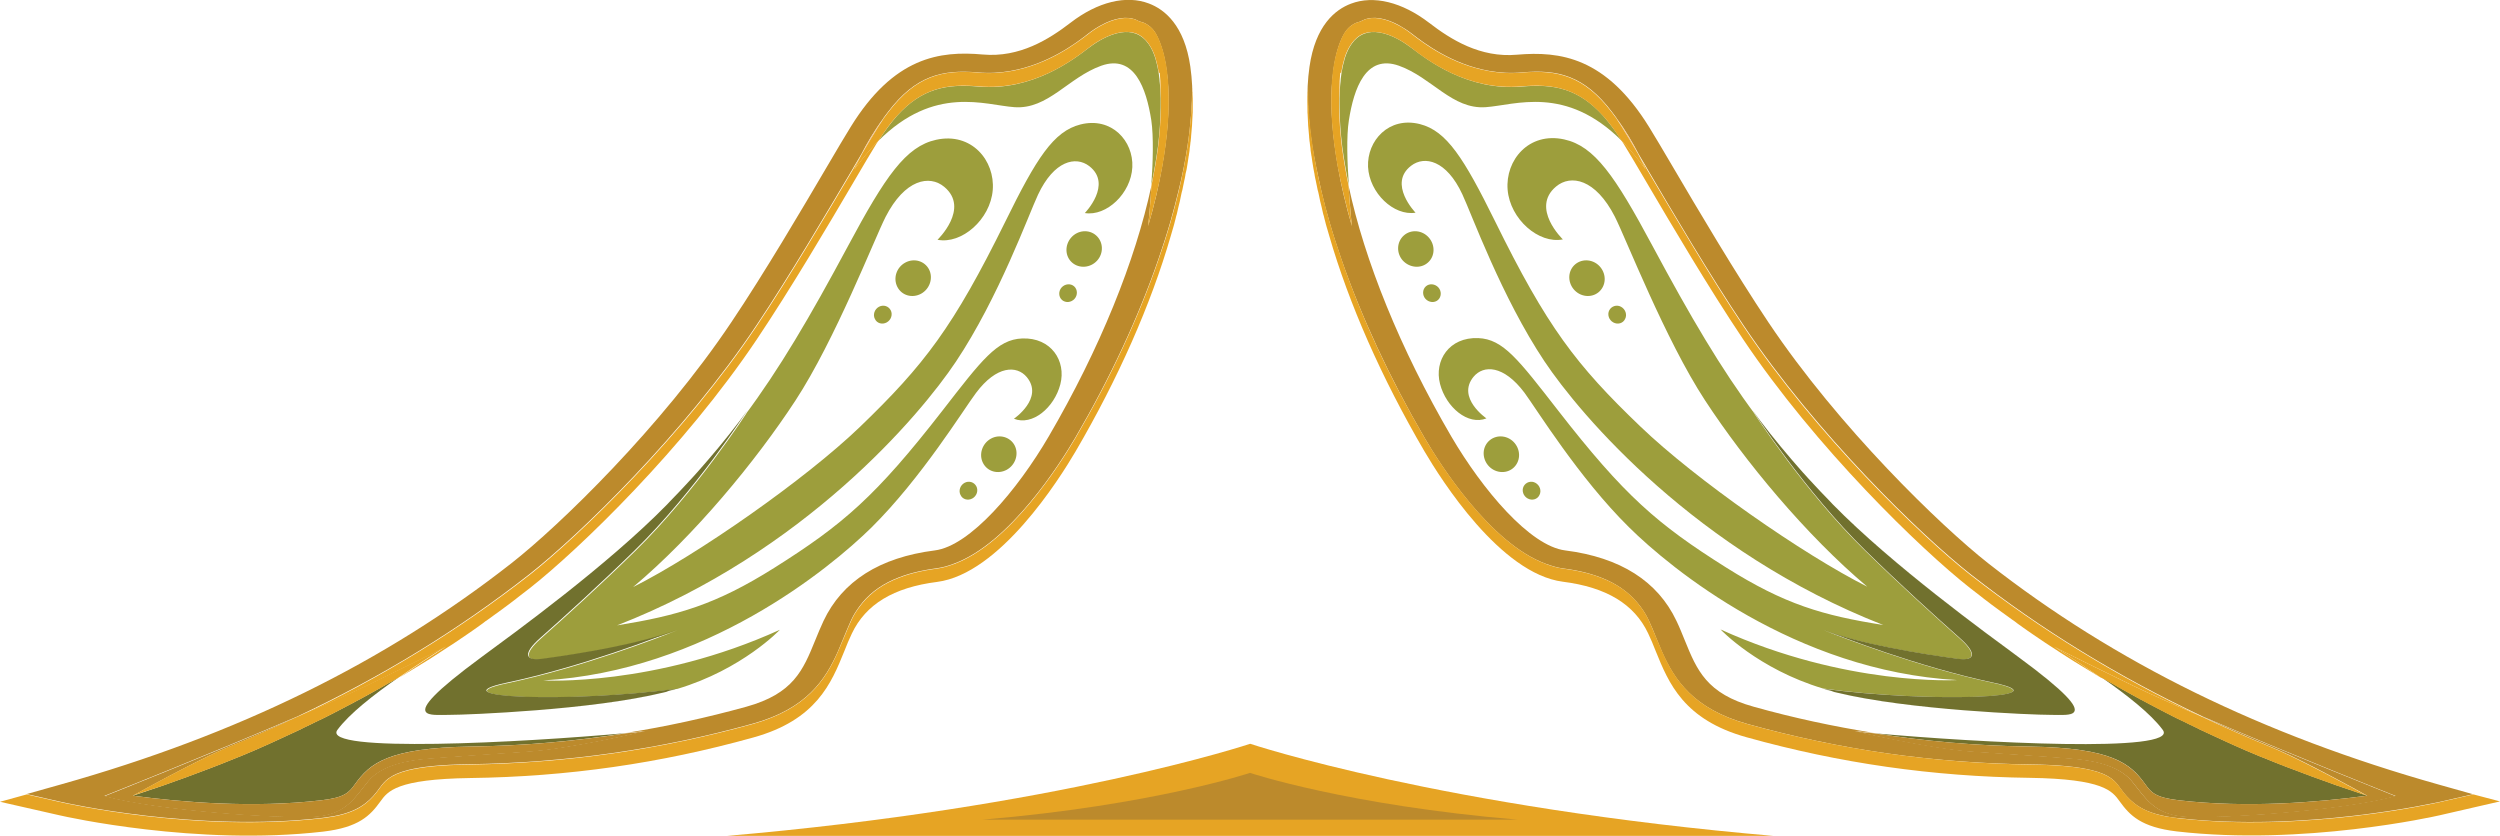 <?xml version="1.0" encoding="utf-8"?>
<!-- Generator: Adobe Illustrator 25.1.0, SVG Export Plug-In . SVG Version: 6.00 Build 0)  -->
<svg version="1.1" xmlns="http://www.w3.org/2000/svg" xmlns:xlink="http://www.w3.org/1999/xlink" x="0px" y="0px"
	 viewBox="0 0 135.76 45.39" style="enable-background:new 0 0 135.76 45.39;" xml:space="preserve">
<style type="text/css">
	.st0{display:none;}
	.st1{display:inline;fill:none;}
	.st2{display:inline;}
	.st3{fill:#F0B278;}
	.st4{fill:none;}
	.st5{fill:#E7A423;}
	.st6{fill:#424720;}
	.st7{fill:#72722F;}
	.st8{fill:#BB892C;}
	.st9{fill:#9C9D3A;}
	.st10{fill:#71712E;}
	.st11{fill:#BC8A2C;}
	.st12{fill:#9D9E3C;}
	.st13{fill:#F1B378;}
	.st14{fill:#E6A424;}
	.st15{fill:#424620;}
</style>
<g id="Layer_1" class="st0">
</g>
<g id="Layer_8">
</g>
<g id="Dark_Green">
</g>
<g id="Mid_Green">
</g>
<g id="Light_Green">
</g>
<g id="Dark_Gold">
</g>
<g id="Light_Gold">
</g>
<g id="Layer_9">
	<g>
		<path class="st4" d="M72.74,4.85c-0.02,0.32-0.02,0.65-0.02,0.99C72.72,5.5,72.73,5.17,72.74,4.85L72.74,4.85z"/>
		<path class="st4" d="M77.37,23.78c-1.9-3.25-3.44-6.57-4.52-9.71C73.93,17.21,75.47,20.53,77.37,23.78
			c0.82,1.41,3.55,5.73,6.59,6.84C80.92,29.51,78.19,25.19,77.37,23.78z"/>
		<path class="st4" d="M71.76,10.4c-0.2-0.84-0.36-1.65-0.48-2.43C71.4,8.75,71.57,9.56,71.76,10.4z"/>
		<path class="st4" d="M87.24,31.49c0.78,0.35,1.39,0.84,1.85,1.46C88.64,32.33,88.03,31.84,87.24,31.49z"/>
		<path class="st4" d="M73.41,12.27L73.41,12.27c-0.33-1.13-0.58-2.21-0.76-3.23C72.84,10.07,73.09,11.15,73.41,12.27z"/>
		<path class="st4" d="M110.26,41.52c-5.28-0.08-10.31-0.8-15.37-2.2c-2.93-0.81-3.95-2.39-4.63-3.92c0.68,1.53,1.7,3.1,4.63,3.92
			C99.95,40.72,104.98,41.44,110.26,41.52c1.6,0.02,2.62,0.14,3.32,0.31C112.88,41.66,111.86,41.54,110.26,41.52z"/>
		<path class="st4" d="M87.2,31.47c0,0-0.01,0-0.01,0C87.19,31.46,87.2,31.47,87.2,31.47z"/>
		<path class="st4" d="M117.63,44.34c-0.79-0.15-1.31-0.39-1.7-0.69C116.32,43.95,116.84,44.19,117.63,44.34z"/>
		<path class="st4" d="M87.77,6.43C87.77,6.42,87.77,6.42,87.77,6.43c0.04,0.06,0.09,0.14,0.14,0.21
			C87.86,6.57,87.82,6.49,87.77,6.43z"/>
		<path class="st4" d="M82.66,3.95c1.9-0.17,3.36,0.16,4.87,2.15C86.02,4.11,84.56,3.78,82.66,3.95c-0.64,0.06-1.23,0.02-1.8-0.08
			C81.43,3.96,82.03,4.01,82.66,3.95z"/>
		<path class="st4" d="M88.97,8.37C88.97,8.37,88.97,8.37,88.97,8.37c-0.06-0.1-0.12-0.2-0.17-0.29
			C88.86,8.18,88.91,8.27,88.97,8.37z"/>
		<path class="st4" d="M74.06,1.82c0.49-0.19,1.12-0.08,1.79,0.27C75.18,1.74,74.55,1.63,74.06,1.82c-0.28,0.11-0.5,0.3-0.67,0.54
			C73.56,2.12,73.78,1.93,74.06,1.82z"/>
		<path class="st4" d="M89.36,9.2c0,0-0.14-0.33-0.39-0.81c0,0,0,0,0-0.01C89.22,8.86,89.36,9.19,89.36,9.2
			C89.36,9.19,89.36,9.19,89.36,9.2z"/>
		<path class="st4" d="M72.78,4.38c0.01-0.07,0.01-0.14,0.02-0.21c0.01-0.07,0.02-0.15,0.03-0.22c0.04-0.26,0.09-0.53,0.18-0.8
			c-0.08,0.27-0.14,0.55-0.18,0.8l-0.05-0.01c-0.02,0.29-0.03,0.59-0.04,0.9c0.01-0.15,0.02-0.3,0.04-0.45L72.78,4.38z"/>
		<path class="st4" d="M117.42,39.63c-0.64-0.86-1.95-1.89-3.35-2.87c-0.1-0.06-0.2-0.12-0.3-0.18c-0.11-0.06-0.21-0.13-0.31-0.19
			c-0.1-0.06-0.2-0.12-0.31-0.19c-0.1-0.06-0.2-0.13-0.31-0.19c-0.1-0.06-0.21-0.13-0.31-0.19c-0.1-0.06-0.2-0.13-0.3-0.19
			c-0.1-0.07-0.21-0.13-0.31-0.2c-0.1-0.06-0.2-0.13-0.29-0.19c-0.1-0.07-0.21-0.14-0.31-0.2c-0.1-0.06-0.19-0.13-0.29-0.19
			c-0.11-0.07-0.21-0.14-0.31-0.21c-0.09-0.06-0.19-0.13-0.28-0.19c-0.11-0.07-0.21-0.14-0.32-0.22c-0.09-0.06-0.18-0.13-0.27-0.19
			c-0.11-0.07-0.21-0.15-0.32-0.23c-0.09-0.06-0.18-0.12-0.26-0.19c-0.11-0.08-0.22-0.16-0.33-0.24c-0.08-0.06-0.17-0.12-0.25-0.18
			c-0.11-0.08-0.23-0.17-0.34-0.25c-0.08-0.06-0.15-0.11-0.23-0.17c-0.13-0.09-0.25-0.19-0.38-0.29c-0.06-0.05-0.13-0.1-0.19-0.15
			c-0.19-0.14-0.38-0.29-0.57-0.44c-2.67-2.1-8.39-7.62-12.33-13.52c-1.83-2.73-3.87-6.21-5.23-8.5c-0.55-0.94-0.99-1.68-1.28-2.15
			c-0.03-0.04-0.05-0.08-0.08-0.12c0.31,0.31,0.61,0.66,0.92,1.05c-0.31-0.4-0.62-0.75-0.92-1.05c-0.34-0.54-0.68-0.98-1.01-1.36
			c0.34,0.37,0.67,0.82,1.01,1.36c-3.04-3.05-5.79-1.94-7.39-1.83c-1.82,0.13-2.91-1.61-4.71-2.25c-1.79-0.64-2.45,1.23-2.72,2.96
			c-0.13,0.87-0.09,2.32-0.01,3.54c-0.15-0.72-0.27-1.42-0.36-2.1c0.09,0.67,0.21,1.37,0.36,2.1c0,0,0,0,0,0
			c0.87,4.08,2.8,8.87,5.58,13.63c1.7,2.91,4.27,5.95,6.19,6.19c2.99,0.38,5.02,1.67,6.04,3.83c0.17,0.36,0.31,0.71,0.45,1.05
			c0.66,1.62,1.18,2.9,3.75,3.61c2.17,0.6,4.33,1.07,6.52,1.42C107.38,40.32,118.36,40.91,117.42,39.63z M87.04,15.58
			c-0.24,0.47-0.81,0.63-1.29,0.37c-0.48-0.26-0.67-0.85-0.43-1.32c0.24-0.47,0.81-0.63,1.29-0.37
			C87.08,14.52,87.28,15.11,87.04,15.58z M88.25,17.32c-0.12,0.23-0.41,0.32-0.64,0.19c-0.24-0.13-0.33-0.43-0.22-0.66
			c0.12-0.23,0.41-0.32,0.64-0.19C88.27,16.79,88.37,17.09,88.25,17.32z M76.23,12.78c0.39-0.34,1-0.29,1.36,0.11
			c0.36,0.41,0.34,1.02-0.05,1.36c-0.39,0.35-1,0.29-1.36-0.11C75.82,13.74,75.84,13.13,76.23,12.78z M77.44,15.55
			c0.19-0.17,0.5-0.15,0.68,0.06c0.18,0.2,0.17,0.51-0.02,0.68c-0.19,0.17-0.5,0.15-0.68-0.06C77.23,16.03,77.24,15.72,77.44,15.55z
			 M83.6,26.88c-0.12,0.23-0.41,0.32-0.64,0.19c-0.24-0.13-0.33-0.43-0.22-0.66c0.12-0.23,0.41-0.32,0.64-0.19
			C83.62,26.36,83.72,26.65,83.6,26.88z M82.39,25.14c-0.24,0.47-0.81,0.63-1.29,0.37c-0.48-0.26-0.67-0.85-0.43-1.32
			c0.24-0.47,0.81-0.63,1.29-0.37C82.43,24.08,82.63,24.67,82.39,25.14z M98.98,37.41C98.98,37.41,98.98,37.41,98.98,37.41
			c-3.53-1.06-5.56-3.21-5.56-3.21c6.82,3.1,12.85,2.75,12.85,2.75c-8.78-0.5-15.54-6.06-17.82-8.3c-2.72-2.69-5.03-6.45-5.68-7.31
			c-1.12-1.5-2.22-1.51-2.76-0.86c-0.94,1.14,0.7,2.26,0.7,2.26c-1,0.4-2.19-0.6-2.52-1.87c-0.33-1.27,0.5-2.55,2.07-2.49
			c1.36,0.05,2.2,1.17,4.34,3.93c3.6,4.63,5.38,6.17,9.13,8.53c3.18,2,5.24,2.59,8.53,3.12c-10.17-3.96-16.46-11.41-18.4-14.32
			c-2.33-3.49-3.96-8.01-4.46-9.07c-0.87-1.85-2.05-2.11-2.78-1.55c-1.28,0.99,0.24,2.55,0.24,2.55c-1.18,0.19-2.51-1.07-2.58-2.49
			c-0.07-1.42,1.12-2.75,2.82-2.32c1.46,0.37,2.39,1.84,4.07,5.26c2.83,5.74,4.4,7.79,7.91,11.17c2.98,2.86,8.81,6.93,12.31,8.69
			c-3.33-2.8-6.65-6.82-8.81-10.12c-2.16-3.3-4.3-8.8-4.9-9.98c-1.05-2.05-2.39-2.3-3.19-1.63c-1.4,1.17,0.37,2.87,0.37,2.87
			c-1.31,0.26-2.87-1.1-3-2.7c-0.13-1.6,1.15-3.15,3.07-2.73c1.65,0.36,2.76,1.98,4.79,5.77c2.08,3.88,3.72,6.67,5.62,9.22
			c0.07,0.1,0.15,0.2,0.22,0.3c0.12,0.16,0.25,0.32,0.37,0.48c0.06,0.08,0.12,0.15,0.18,0.23c0.18,0.23,0.36,0.45,0.55,0.68
			c0.07,0.08,0.14,0.17,0.21,0.25c0.13,0.15,0.25,0.3,0.38,0.45c0.09,0.1,0.17,0.2,0.26,0.3c0.12,0.14,0.24,0.27,0.36,0.41
			c0.09,0.1,0.19,0.21,0.28,0.31c0.13,0.14,0.26,0.28,0.39,0.42c0.09,0.1,0.18,0.2,0.28,0.3c0.17,0.18,0.35,0.37,0.53,0.55
			c0.05,0.05,0.1,0.1,0.15,0.16c3.26,3.33,8.36,7.03,10.08,8.29c2.61,1.92,3.21,2.68,3.03,2.97c-0.14,0.23-0.78,0.17-1.27,0.17
			c-0.56,0-2.47-0.07-4.73-0.25c-2.27-0.18-4.9-0.49-6.9-0.96c-0.1-0.03-0.2-0.06-0.31-0.08c-0.15-0.04-0.29-0.08-0.44-0.12
			C98.99,37.41,98.99,37.41,98.98,37.41z"/>
		<path class="st4" d="M94.67,17.68c3.95,5.9,9.66,11.42,12.33,13.52c3.84,3.01,8.01,5.56,12.6,7.72c0,0,0.01,0,0.01,0.01
			c-4.59-2.16-8.77-4.72-12.61-7.73C104.33,29.1,98.61,23.57,94.67,17.68c-1.83-2.73-3.87-6.21-5.23-8.5
			c-0.03-0.06-0.06-0.11-0.09-0.16c0.03,0.05,0.06,0.11,0.09,0.16C90.8,11.47,92.84,14.94,94.67,17.68z"/>
		<path class="st4" d="M75.94,1.38c-0.7-0.38-1.36-0.49-1.86-0.3c-0.01,0-0.02,0.01-0.03,0.02c0.01,0,0.02-0.01,0.03-0.02
			C74.59,0.88,75.24,0.99,75.94,1.38z"/>
		<path class="st4" d="M72.95,1.92c0.13-0.24,0.28-0.42,0.46-0.54C73.23,1.5,73.07,1.67,72.95,1.92c-0.26,0.51-0.45,1.17-0.55,1.96
			c-0.03,0.26-0.06,0.54-0.07,0.83c0.02-0.29,0.04-0.56,0.07-0.83C72.5,3.09,72.69,2.43,72.95,1.92z"/>
		<path class="st4" d="M71.03,4.71C71.03,4.71,71.03,4.71,71.03,4.71c0,0.08-0.01,0.16-0.01,0.24C71.02,4.87,71.02,4.78,71.03,4.71z
			"/>
		<path class="st10" d="M110.18,40.54c4.53,0.07,5.51,0.92,6.31,2.04c0.32,0.44,0.53,0.73,1.84,0.88c3.69,0.43,7.54,0.11,10.22-0.25
			c0,0,0,0,0,0l-1.62-0.55c-0.91-0.32-1.8-0.65-2.69-0.99c-0.04-0.02-0.09-0.03-0.13-0.05c-0.17-0.07-0.34-0.13-0.51-0.2
			c-0.07-0.03-0.13-0.05-0.2-0.08c-0.16-0.06-0.32-0.13-0.47-0.19c-0.08-0.03-0.15-0.06-0.23-0.09c-0.15-0.06-0.3-0.13-0.45-0.19
			c-0.08-0.03-0.16-0.07-0.24-0.1c-0.15-0.06-0.29-0.13-0.43-0.19c-0.09-0.04-0.17-0.07-0.25-0.11c-0.14-0.06-0.28-0.13-0.42-0.19
			c-0.09-0.04-0.17-0.08-0.26-0.12c-0.14-0.06-0.28-0.13-0.41-0.19c-0.09-0.04-0.17-0.08-0.26-0.12c-0.14-0.06-0.27-0.13-0.41-0.19
			c-0.09-0.04-0.18-0.08-0.26-0.13c-0.13-0.06-0.27-0.13-0.4-0.19c-0.09-0.04-0.18-0.09-0.26-0.13c-0.13-0.06-0.26-0.13-0.4-0.19
			c-0.09-0.04-0.17-0.09-0.26-0.13c-0.13-0.07-0.26-0.13-0.39-0.2c-0.08-0.04-0.17-0.09-0.25-0.13c-0.13-0.07-0.27-0.14-0.4-0.21
			c-0.08-0.04-0.15-0.08-0.23-0.12c-0.14-0.07-0.28-0.15-0.41-0.22c-0.02-0.01-0.04-0.02-0.06-0.03c-0.32-0.17-0.64-0.35-0.96-0.53
			c-0.08-0.04-0.15-0.09-0.23-0.13c-0.12-0.07-0.23-0.13-0.34-0.2c-0.1-0.05-0.19-0.11-0.29-0.16c-0.11-0.06-0.22-0.13-0.33-0.19
			c0,0,0,0,0,0c1.4,0.97,2.71,2,3.35,2.87c0.94,1.28-10.05,0.69-15.66,0.18C104.52,40.25,107.31,40.5,110.18,40.54z"/>
		<path class="st10" d="M123.26,40.53c0.66,0.27,1.59,0.72,2.48,1.18C124.85,41.25,123.92,40.79,123.26,40.53
			c-1.25-0.51-2.46-1.05-3.65-1.61c0,0-0.01,0-0.01-0.01C120.8,39.48,122.01,40.02,123.26,40.53z"/>
		<path class="st12" d="M82.74,26.41c-0.12,0.23-0.02,0.53,0.22,0.66c0.24,0.13,0.53,0.05,0.64-0.19c0.12-0.23,0.02-0.53-0.22-0.66
			C83.15,26.09,82.86,26.18,82.74,26.41z"/>
		<path class="st12" d="M108.22,37.08c-4.06-0.86-8.26-2.49-9.23-2.88c1.96,0.77,5.28,1.31,7.28,1.58c1,0.14,1.07-0.3,0.13-1.13
			c-1.29-1.14-3.22-2.89-5.12-4.75c-3.28-3.2-6.09-7.55-6.11-7.59c0.06,0.08,0.12,0.16,0.18,0.25c-1.9-2.55-3.54-5.34-5.62-9.22
			c-2.03-3.79-3.14-5.41-4.79-5.77c-1.92-0.42-3.2,1.13-3.07,2.73c0.13,1.6,1.69,2.96,3,2.7c0,0-1.77-1.7-0.37-2.87
			c0.8-0.67,2.14-0.42,3.19,1.63c0.6,1.18,2.74,6.68,4.9,9.98c2.16,3.3,5.48,7.32,8.81,10.12c-3.5-1.76-9.33-5.83-12.31-8.69
			c-3.52-3.37-5.08-5.42-7.91-11.17c-1.69-3.42-2.62-4.89-4.07-5.26c-1.69-0.43-2.88,0.9-2.82,2.32c0.07,1.42,1.4,2.68,2.58,2.49
			c0,0-1.52-1.57-0.24-2.55c0.73-0.56,1.92-0.3,2.78,1.55c0.5,1.06,2.13,5.58,4.46,9.07c1.94,2.91,8.24,10.35,18.4,14.32
			c-3.29-0.52-5.35-1.12-8.53-3.12c-3.75-2.36-5.53-3.9-9.13-8.53c-2.15-2.76-2.98-3.88-4.34-3.93c-1.58-0.06-2.4,1.22-2.07,2.49
			c0.33,1.27,1.52,2.27,2.52,1.87c0,0-1.64-1.12-0.7-2.26c0.54-0.65,1.63-0.64,2.76,0.86c0.64,0.86,2.95,4.62,5.68,7.31
			c2.27,2.25,9.04,7.81,17.82,8.3c0,0-6.03,0.35-12.85-2.75c0,0,2.03,2.15,5.57,3.21C104.82,38.18,112.15,37.91,108.22,37.08z
			 M97.17,32.92c0.01,0.01,0.03,0.01,0.04,0.02C97.2,32.93,97.18,32.92,97.17,32.92z M97.21,32.94c0.06,0.03,0.13,0.06,0.19,0.08
			C97.32,32.98,97.25,32.95,97.21,32.94z"/>
		<path class="st12" d="M96.91,24.51c0.13,0.15,0.25,0.3,0.38,0.45C97.16,24.81,97.03,24.66,96.91,24.51z"/>
		<path class="st12" d="M96.14,23.58c0.18,0.23,0.36,0.45,0.55,0.68C96.51,24.03,96.32,23.81,96.14,23.58z"/>
		<path class="st12" d="M98.19,25.98c0.13,0.14,0.26,0.28,0.39,0.42C98.45,26.26,98.32,26.12,98.19,25.98z"/>
		<path class="st12" d="M99,37.41c0.14,0.04,0.29,0.08,0.44,0.12C99.29,37.49,99.14,37.46,99,37.41z"/>
		<path class="st12" d="M95.59,22.87c0.12,0.16,0.25,0.32,0.37,0.48C95.84,23.19,95.71,23.03,95.59,22.87z"/>
		<path class="st12" d="M97.91,25.67c-0.12-0.14-0.24-0.27-0.36-0.41C97.67,25.4,97.79,25.53,97.91,25.67z"/>
		<path class="st12" d="M98.86,26.7c0.17,0.18,0.35,0.37,0.53,0.55C99.21,27.06,99.03,26.88,98.86,26.7z"/>
		<path class="st12" d="M111.38,38.83c-0.56,0-2.47-0.07-4.73-0.25C108.91,38.76,110.82,38.83,111.38,38.83
			c0.5,0,1.13,0.06,1.27-0.17C112.5,38.89,111.87,38.83,111.38,38.83z"/>
		<path class="st12" d="M77.54,14.26c0.39-0.34,0.41-0.95,0.05-1.36c-0.36-0.41-0.97-0.46-1.36-0.11c-0.39,0.35-0.41,0.96-0.05,1.36
			C76.55,14.55,77.16,14.6,77.54,14.26z"/>
		<path class="st12" d="M78.09,16.29c0.19-0.17,0.2-0.48,0.02-0.68c-0.18-0.2-0.49-0.23-0.68-0.06c-0.19,0.17-0.2,0.48-0.02,0.68
			C77.59,16.43,77.9,16.46,78.09,16.29z"/>
		<path class="st12" d="M80.67,24.19c-0.24,0.47-0.04,1.06,0.43,1.32c0.48,0.26,1.05,0.1,1.29-0.37c0.24-0.47,0.04-1.06-0.43-1.32
			C81.48,23.56,80.91,23.73,80.67,24.19z"/>
		<path class="st12" d="M86.61,14.26c-0.48-0.26-1.05-0.09-1.29,0.37c-0.24,0.47-0.04,1.06,0.43,1.32c0.48,0.26,1.05,0.1,1.29-0.37
			C87.28,15.11,87.08,14.52,86.61,14.26z"/>
		<path class="st12" d="M87.39,16.85c-0.12,0.23-0.02,0.53,0.22,0.66c0.24,0.13,0.53,0.05,0.64-0.19c0.12-0.23,0.02-0.53-0.22-0.66
			C87.8,16.53,87.51,16.62,87.39,16.85z"/>
		<path class="st10" d="M97.29,24.96c0.09,0.1,0.17,0.2,0.26,0.3C97.46,25.16,97.38,25.06,97.29,24.96z"/>
		<path class="st10" d="M98.58,26.4c0.09,0.1,0.18,0.2,0.28,0.3C98.77,26.6,98.67,26.5,98.58,26.4z"/>
		<path class="st10" d="M96.7,24.26c0.07,0.08,0.14,0.17,0.21,0.25C96.84,24.43,96.76,24.34,96.7,24.26z"/>
		<path class="st10" d="M98.19,25.98c-0.09-0.1-0.19-0.21-0.28-0.31C98.01,25.77,98.1,25.88,98.19,25.98z"/>
		<path class="st10" d="M109.62,35.69c2.61,1.92,3.21,2.68,3.03,2.97C112.83,38.37,112.23,37.62,109.62,35.69
			c-1.71-1.26-6.82-4.96-10.08-8.29c-0.05-0.05-0.1-0.1-0.15-0.16c0.05,0.05,0.1,0.1,0.15,0.16
			C102.79,30.73,107.9,34.43,109.62,35.69z"/>
		<path class="st10" d="M98.98,37.41c0.01,0,0.01,0,0.02,0C98.99,37.41,98.99,37.41,98.98,37.41
			C98.98,37.41,98.98,37.41,98.98,37.41z"/>
		<path class="st10" d="M95.96,23.35c0.06,0.08,0.12,0.15,0.18,0.23C96.08,23.5,96.02,23.42,95.96,23.35z"/>
		<path class="st10" d="M95.37,22.57c0.07,0.1,0.15,0.2,0.22,0.3C95.52,22.77,95.44,22.67,95.37,22.57z"/>
		<path class="st10" d="M99.43,37.53c0.1,0.03,0.2,0.06,0.31,0.08c2,0.48,4.63,0.78,6.9,0.96c-2.27-0.18-4.9-0.49-6.9-0.96
			C99.64,37.59,99.54,37.56,99.43,37.53z"/>
		<path class="st10" d="M99.74,37.61c2,0.48,4.63,0.78,6.9,0.96c2.27,0.18,4.18,0.25,4.73,0.25c0.5,0,1.13,0.06,1.27-0.17
			c0.18-0.29-0.41-1.04-3.03-2.97c-1.71-1.26-6.82-4.96-10.08-8.29c-0.05-0.05-0.1-0.1-0.15-0.16c-0.18-0.18-0.36-0.37-0.53-0.55
			c-0.09-0.1-0.19-0.2-0.28-0.3c-0.13-0.14-0.26-0.28-0.39-0.42c-0.09-0.1-0.19-0.21-0.28-0.31c-0.12-0.14-0.24-0.27-0.36-0.41
			c-0.09-0.1-0.17-0.2-0.26-0.3c-0.13-0.15-0.26-0.3-0.38-0.45c-0.07-0.08-0.14-0.17-0.21-0.25c-0.19-0.23-0.37-0.45-0.55-0.68
			c-0.06-0.08-0.12-0.15-0.18-0.23c-0.12-0.16-0.25-0.32-0.37-0.48c-0.08-0.1-0.15-0.2-0.22-0.3c-0.06-0.08-0.12-0.16-0.18-0.25
			c0.02,0.04,2.83,4.38,6.11,7.59c1.9,1.86,3.83,3.61,5.12,4.75c0.94,0.83,0.87,1.27-0.13,1.13c-2-0.27-5.33-0.81-7.28-1.58
			c0.97,0.39,5.17,2.02,9.23,2.88c3.92,0.83-3.41,1.1-9.24,0.33c0,0,0.01,0,0.01,0c0.14,0.04,0.29,0.08,0.44,0.12
			C99.54,37.56,99.64,37.59,99.74,37.61z"/>
		<path class="st12" d="M73.25,6.53c0.27-1.73,0.92-3.6,2.72-2.96c1.79,0.64,2.89,2.38,4.71,2.25c1.6-0.11,4.34-1.22,7.39,1.83
			c-0.34-0.54-0.68-0.98-1.01-1.36c-1.35-1.5-2.7-1.74-4.41-1.59c-2.93,0.26-5.16-1.46-6-2.1c-0.27-0.2-0.53-0.37-0.78-0.5
			c-0.68-0.35-1.31-0.46-1.79-0.27c-0.28,0.11-0.5,0.3-0.67,0.54c-0.17,0.23-0.29,0.51-0.38,0.79c-0.08,0.27-0.14,0.55-0.18,0.8
			c-0.01,0.07-0.02,0.15-0.03,0.22c-0.01,0.07-0.02,0.14-0.02,0.21l0,0.01c-0.02,0.15-0.03,0.3-0.04,0.45c0,0,0,0,0,0l0,0
			c-0.02,0.32-0.03,0.65-0.02,0.99c0.01,0.67,0.06,1.39,0.15,2.13c0.09,0.67,0.21,1.37,0.36,2.1C73.16,8.85,73.11,7.4,73.25,6.53z"
			/>
		<path class="st11" d="M71.76,10.4c0.13,0.55,0.27,1.1,0.44,1.67c0.19,0.66,0.41,1.33,0.64,2c1.09,3.14,2.63,6.46,4.52,9.71
			c0.82,1.41,3.55,5.73,6.59,6.84c0.31,0.11,0.62,0.21,0.94,0.25c0.88,0.11,1.65,0.31,2.3,0.6c0,0,0.01,0,0.01,0
			c0.02,0.01,0.03,0.02,0.04,0.02c0.78,0.35,1.39,0.84,1.85,1.46c0.16,0.22,0.31,0.45,0.43,0.71c0.15,0.31,0.28,0.63,0.41,0.96
			c0.1,0.25,0.21,0.51,0.32,0.77c0.68,1.53,1.7,3.1,4.63,3.92c5.06,1.41,10.09,2.13,15.37,2.2c1.6,0.02,2.62,0.14,3.32,0.31
			c1.04,0.25,1.32,0.63,1.56,0.97c0.22,0.31,0.46,0.6,0.79,0.85c0.39,0.3,0.91,0.54,1.7,0.69c0.19,0.04,0.39,0.07,0.6,0.09
			c6.86,0.79,13.99-0.82,14.29-0.88l1.79-0.41l-1.85-0.52c-9.59-2.7-17.6-6.63-24.48-12.02c-2.58-2.03-8.11-7.37-11.94-13.09
			c-1.8-2.69-3.83-6.13-5.17-8.41c-0.56-0.95-1-1.7-1.3-2.18c-2.35-3.81-4.84-4.14-7.18-3.94c-2,0.18-3.6-0.83-4.77-1.73
			c-1.47-1.13-3.02-1.51-4.25-1.04c-0.85,0.32-1.93,1.18-2.25,3.43c-0.05,0.34-0.08,0.69-0.1,1.06c-0.01,1.01,0.08,2.12,0.26,3.29
			C71.4,8.75,71.57,9.56,71.76,10.4z M72.4,3.87l-0.42-0.08L72.4,3.87c0.1-0.78,0.28-1.45,0.55-1.96c0.13-0.24,0.28-0.42,0.46-0.54
			c0.14-0.1,0.29-0.16,0.46-0.2c0.06-0.04,0.12-0.06,0.19-0.09c0.01,0,0.02-0.01,0.03-0.02c0.5-0.19,1.15-0.08,1.86,0.3
			c0.23,0.13,0.48,0.28,0.72,0.47c0.66,0.51,2.17,1.66,4.2,2.02c0.56,0.1,1.16,0.14,1.8,0.08c1.9-0.17,3.36,0.16,4.87,2.15
			c0.08,0.1,0.16,0.21,0.24,0.32c0,0,0,0,0,0c0,0,0,0,0,0.01c0,0,0-0.01-0.01-0.01c0.52,0.69,0.93,1.42,1.21,1.96c0,0,0-0.01,0-0.01
			c0,0,0,0,0,0.01c0,0,0,0,0,0c0,0,0,0,0,0c0,0,0,0,0,0.01c0,0,0-0.01,0-0.01c0.12,0.2,0.24,0.41,0.38,0.64
			c0.03,0.05,0.06,0.11,0.09,0.16c1.35,2.3,3.4,5.77,5.23,8.5c3.95,5.9,9.66,11.42,12.33,13.52c3.84,3.01,8.02,5.57,12.61,7.73
			c4.6,1.98,10.47,4.31,10.47,4.31c-2.89,0.81-9.78,1.25-11.46,1.12c-1.68-0.13-2.13-1.03-2.87-1.93c-0.74-0.9-2.23-1.13-3.14-1.21
			c-0.9-0.08-3.17-0.23-5.5-0.39c-2.33-0.16-6.39-1.11-6.39-1.11c0.32,0.03,0.66,0.07,1.03,0.1c-2.18-0.35-4.35-0.81-6.52-1.42
			c-2.57-0.71-3.09-1.99-3.75-3.61c-0.14-0.34-0.28-0.7-0.45-1.05c-1.02-2.16-3.05-3.45-6.04-3.83c-1.92-0.24-4.49-3.29-6.19-6.19
			c-2.78-4.76-4.71-9.55-5.58-13.63c0.08,1.21,0.18,2.2,0.18,2.2c0,0,0,0,0,0l0,0c-0.33-1.13-0.58-2.21-0.76-3.23
			c-0.29-1.63-0.4-3.1-0.33-4.34C72.34,4.41,72.37,4.13,72.4,3.87z"/>
		<path class="st11" d="M71.03,4.67C71.03,4.67,71.03,4.67,71.03,4.67c0,0.01,0,0.02,0,0.04c0,0,0,0,0,0
			C71.03,4.7,71.03,4.68,71.03,4.67z"/>
		<path class="st11" d="M71.03,4.71c-0.01,0.14-0.01,0.27-0.02,0.41c0-0.06,0-0.12,0.01-0.18C71.02,4.87,71.02,4.79,71.03,4.71z"/>
		<path class="st11" d="M71.01,5.78c0-0.14,0-0.29,0-0.43C71,5.49,71.01,5.63,71.01,5.78z"/>
		<path class="st11" d="M125.75,41.71c1.44,0.74,2.8,1.5,2.8,1.5l0,0c0,0,0,0,0,0c-2.68,0.36-6.53,0.68-10.22,0.25
			c-1.31-0.15-1.52-0.44-1.84-0.88c-0.81-1.11-1.78-1.97-6.31-2.04c-2.87-0.04-5.65-0.29-8.41-0.72c-0.37-0.03-0.72-0.07-1.03-0.1
			c0,0,4.05,0.96,6.39,1.11c2.33,0.16,4.6,0.31,5.5,0.39c0.91,0.08,2.4,0.31,3.14,1.21c0.74,0.9,1.19,1.8,2.87,1.93
			c1.68,0.13,8.57-0.31,11.46-1.12c0,0-5.87-2.33-10.47-4.31c1.19,0.56,2.4,1.1,3.65,1.61C123.92,40.79,124.85,41.25,125.75,41.71z"
			/>
		<path class="st13" d="M88.16,7.02c0.16,0.27,0.38,0.63,0.64,1.06c0.05,0.09,0.11,0.18,0.17,0.28c-0.28-0.53-0.68-1.25-1.2-1.94
			c0.05,0.07,0.09,0.14,0.14,0.21C88,6.76,88.08,6.88,88.16,7.02z"/>
		<path class="st13" d="M88.97,8.37c-0.28-0.54-0.69-1.27-1.21-1.96c0,0,0,0.01,0.01,0.01C88.28,7.11,88.69,7.83,88.97,8.37
			C88.97,8.37,88.97,8.37,88.97,8.37z"/>
		<path class="st14" d="M89.36,9.19C89.36,9.19,89.36,9.2,89.36,9.19c-0.13-0.17-0.25-0.34-0.38-0.5c-0.31-0.39-0.62-0.75-0.92-1.05
			c0.03,0.04,0.05,0.08,0.08,0.12c0.29,0.47,0.73,1.21,1.28,2.15c1.35,2.3,3.4,5.77,5.23,8.5c3.95,5.9,9.66,11.42,12.33,13.52
			c0.19,0.15,0.38,0.29,0.57,0.44c0.06,0.05,0.13,0.1,0.19,0.15c0.13,0.1,0.25,0.19,0.38,0.29c0.08,0.06,0.15,0.11,0.23,0.17
			c0.11,0.08,0.23,0.17,0.34,0.25c0.08,0.06,0.17,0.12,0.25,0.18c0.11,0.08,0.22,0.16,0.33,0.24c0.09,0.06,0.18,0.12,0.26,0.19
			c0.11,0.08,0.21,0.15,0.32,0.23c0.09,0.06,0.18,0.13,0.27,0.19c0.11,0.07,0.21,0.15,0.32,0.22c0.09,0.06,0.19,0.13,0.28,0.19
			c0.1,0.07,0.21,0.14,0.31,0.21c0.1,0.06,0.19,0.13,0.29,0.19c0.1,0.07,0.21,0.14,0.31,0.2c0.1,0.06,0.2,0.13,0.29,0.19
			c0.1,0.07,0.21,0.13,0.31,0.2c0.1,0.06,0.2,0.13,0.3,0.19c0.1,0.06,0.2,0.13,0.31,0.19c0.1,0.06,0.2,0.13,0.31,0.19
			c0.1,0.06,0.2,0.12,0.31,0.19c0.11,0.06,0.21,0.13,0.31,0.19c0.1,0.06,0.2,0.12,0.3,0.18c-0.85-0.59-1.74-1.17-2.53-1.68
			c0,0,0.25,0.16,4.28,2.12c0.97,0.47,2.31,1.07,3.77,1.7c-4.58-2.16-8.76-4.72-12.6-7.72c-2.67-2.1-8.39-7.62-12.33-13.52
			c-1.83-2.73-3.87-6.21-5.23-8.5c-0.03-0.06-0.06-0.11-0.09-0.16c-0.13-0.22-0.26-0.43-0.37-0.63C89.23,8.87,89.36,9.2,89.36,9.19
			C89.36,9.19,89.36,9.19,89.36,9.19z"/>
		<path class="st14" d="M114.4,36.96c0.09,0.06,0.19,0.11,0.29,0.16c0.11,0.07,0.23,0.13,0.34,0.2c0.08,0.04,0.15,0.09,0.23,0.13
			c0.32,0.18,0.64,0.35,0.96,0.53c0.02,0.01,0.04,0.02,0.06,0.03c0.14,0.07,0.28,0.15,0.41,0.22c0.08,0.04,0.15,0.08,0.23,0.12
			c0.13,0.07,0.26,0.14,0.4,0.21c0.08,0.04,0.17,0.09,0.25,0.13c0.13,0.07,0.26,0.13,0.39,0.2c0.09,0.04,0.17,0.09,0.26,0.13
			c0.13,0.06,0.26,0.13,0.4,0.19c0.09,0.04,0.17,0.09,0.26,0.13c0.13,0.06,0.27,0.13,0.4,0.19c0.09,0.04,0.17,0.08,0.26,0.13
			c0.14,0.06,0.27,0.13,0.41,0.19c0.09,0.04,0.17,0.08,0.26,0.12c0.14,0.06,0.28,0.13,0.41,0.19c0.09,0.04,0.17,0.08,0.26,0.12
			c0.14,0.06,0.28,0.13,0.42,0.19c0.08,0.04,0.17,0.07,0.25,0.11c0.14,0.06,0.29,0.13,0.43,0.19c0.08,0.03,0.16,0.07,0.24,0.1
			c0.15,0.06,0.3,0.13,0.45,0.19c0.07,0.03,0.15,0.06,0.23,0.09c0.16,0.07,0.32,0.13,0.47,0.19c0.07,0.03,0.13,0.05,0.2,0.08
			c0.17,0.07,0.34,0.14,0.51,0.2c0.04,0.02,0.09,0.03,0.13,0.05c0.88,0.34,1.78,0.67,2.69,0.99l1.62,0.55
			c-0.02-0.01-1.36-0.76-2.79-1.49c-0.9-0.46-1.83-0.92-2.48-1.18c-1.25-0.51-2.47-1.05-3.66-1.61c-1.46-0.63-2.8-1.23-3.77-1.7
			c-4.04-1.96-4.28-2.12-4.28-2.12c0.79,0.51,1.67,1.08,2.53,1.68c0,0,0,0,0,0C114.19,36.83,114.29,36.9,114.4,36.96z"/>
		<path class="st14" d="M88.97,8.37C88.97,8.38,88.98,8.38,88.97,8.37c0.12,0.21,0.25,0.42,0.38,0.64
			C89.22,8.79,89.09,8.57,88.97,8.37z"/>
		<path class="st14" d="M128.54,43.21c0,0-1.36-0.75-2.8-1.5C127.18,42.45,128.53,43.2,128.54,43.21L128.54,43.21z"/>
		<path class="st14" d="M73.41,12.27c0,0-0.11-0.99-0.18-2.2c0,0,0,0,0,0c0,0,0,0,0,0c-0.15-0.72-0.27-1.42-0.36-2.1
			c-0.09-0.75-0.14-1.46-0.15-2.13c0-0.34,0-0.67,0.02-0.99l0,0c0,0,0,0,0,0c0,0,0,0,0,0c0-0.31,0.01-0.61,0.04-0.9l0.05,0.01
			c0.04-0.26,0.1-0.53,0.18-0.8c0.09-0.29,0.21-0.56,0.38-0.79c0.17-0.24,0.39-0.44,0.67-0.55c0.49-0.18,1.12-0.08,1.79,0.27
			c0.26,0.13,0.52,0.3,0.78,0.5c0.84,0.65,3.07,2.36,6,2.1c1.71-0.15,3.06,0.1,4.41,1.59c0.34,0.37,0.67,0.82,1.01,1.36
			c0.31,0.31,0.61,0.66,0.92,1.05c0.13,0.16,0.25,0.32,0.38,0.5c0-0.01-0.14-0.34-0.39-0.82c0,0,0,0,0,0c0,0,0,0,0,0
			c-0.06-0.1-0.11-0.19-0.17-0.29c-0.26-0.43-0.47-0.79-0.64-1.06c-0.08-0.14-0.17-0.26-0.25-0.39c-0.05-0.07-0.1-0.15-0.14-0.22
			c0,0,0,0,0,0c-0.08-0.11-0.16-0.22-0.24-0.32c-1.51-1.99-2.97-2.31-4.87-2.15c-0.64,0.06-1.23,0.02-1.8-0.08
			c-2.03-0.36-3.55-1.51-4.2-2.02c-0.24-0.19-0.48-0.34-0.72-0.47c-0.7-0.38-1.36-0.49-1.86-0.3c-0.01,0-0.02,0.01-0.03,0.02
			c-0.07,0.03-0.13,0.06-0.19,0.09c-0.17,0.03-0.32,0.1-0.46,0.2c-0.18,0.12-0.33,0.29-0.46,0.54c-0.26,0.51-0.45,1.17-0.55,1.96
			c-0.03,0.26-0.06,0.54-0.07,0.83c-0.07,1.24,0.04,2.72,0.33,4.34C72.84,10.07,73.09,11.15,73.41,12.27z"/>
		<polygon class="st14" points="72.75,4.85 72.75,4.85 72.75,4.85 72.75,4.85 		"/>
		<path class="st14" d="M82.64,4.69c1.71-0.15,3.06,0.1,4.41,1.59C85.7,4.79,84.35,4.54,82.64,4.69c-2.93,0.26-5.16-1.46-6-2.1
			c-0.26-0.2-0.53-0.37-0.78-0.5c0.26,0.13,0.52,0.3,0.78,0.5C77.48,3.24,79.71,4.95,82.64,4.69z"/>
		<path class="st14" d="M73.01,3.15c0.09-0.28,0.21-0.56,0.38-0.79C73.22,2.6,73.1,2.87,73.01,3.15z"/>
		<path class="st14" d="M72.87,7.97c-0.09-0.75-0.14-1.46-0.15-2.13C72.73,6.52,72.78,7.23,72.87,7.97z"/>
		<path class="st14" d="M73.41,12.27C73.41,12.27,73.41,12.27,73.41,12.27c0,0-0.11-0.99-0.18-2.2c0,0,0,0,0,0
			C73.31,11.28,73.41,12.27,73.41,12.27z"/>
		<path class="st14" d="M74.05,1.09c-0.07,0.03-0.13,0.06-0.19,0.09c-0.17,0.03-0.32,0.1-0.46,0.2c0.14-0.1,0.29-0.16,0.46-0.2
			C73.92,1.15,73.99,1.12,74.05,1.09z"/>
		<polygon class="st14" points="88.97,8.37 88.97,8.37 88.97,8.37 88.97,8.37 		"/>
		<path class="st14" d="M87.77,6.42C87.77,6.42,87.77,6.42,87.77,6.42c-0.08-0.12-0.16-0.22-0.24-0.32
			C87.61,6.2,87.69,6.3,87.77,6.42C87.77,6.42,87.77,6.42,87.77,6.42z"/>
		<path class="st14" d="M72.66,9.04c-0.29-1.63-0.4-3.1-0.33-4.34C72.26,5.94,72.37,7.42,72.66,9.04z"/>
		<path class="st14" d="M80.87,3.87c-2.03-0.36-3.55-1.51-4.2-2.02c-0.24-0.19-0.48-0.34-0.72-0.47c0.23,0.13,0.48,0.28,0.72,0.47
			C77.32,2.35,78.83,3.51,80.87,3.87z"/>
		<path class="st14" d="M87.91,6.64c0.08,0.13,0.17,0.25,0.25,0.39c0.16,0.27,0.38,0.63,0.64,1.06c-0.26-0.43-0.47-0.79-0.64-1.06
			C88.08,6.88,88,6.76,87.91,6.64z"/>
		<path class="st14" d="M89.36,9.19c-0.13-0.18-0.25-0.34-0.38-0.5C89.11,8.85,89.24,9.02,89.36,9.19
			C89.36,9.2,89.36,9.19,89.36,9.19z"/>
		<path class="st14" d="M71.01,5.15c0-0.01,0-0.02,0-0.02c0,0.08-0.01,0.15-0.01,0.23c0,0,0-0.01,0-0.01
			C71.01,5.28,71.01,5.21,71.01,5.15z"/>
		<path class="st14" d="M71.03,4.68c0,0,0-0.01,0-0.01c0,0,0,0,0,0C71.03,4.68,71.03,4.68,71.03,4.68
			C71.03,4.69,71.03,4.68,71.03,4.68z"/>
		<path class="st14" d="M134.32,43.14L134.32,43.14l-1.79,0.41c-0.3,0.07-7.43,1.68-14.29,0.88c-0.22-0.03-0.42-0.06-0.6-0.09
			c-0.79-0.15-1.31-0.39-1.7-0.69c-0.33-0.25-0.57-0.54-0.79-0.85c-0.25-0.34-0.52-0.71-1.56-0.97c-0.69-0.17-1.72-0.29-3.32-0.31
			c-5.28-0.08-10.31-0.8-15.37-2.2c-2.93-0.82-3.95-2.39-4.63-3.92c-0.12-0.26-0.22-0.52-0.33-0.77c-0.14-0.34-0.27-0.65-0.41-0.96
			c-0.12-0.26-0.27-0.49-0.43-0.71c-0.45-0.62-1.06-1.11-1.85-1.46c-0.01-0.01-0.03-0.02-0.04-0.02c0,0-0.01,0-0.01,0
			c-0.65-0.29-1.41-0.48-2.3-0.6c-0.31-0.04-0.63-0.13-0.94-0.25c-3.03-1.11-5.76-5.43-6.59-6.84c-1.9-3.25-3.44-6.57-4.52-9.71
			c-0.23-0.67-0.45-1.34-0.64-2c-0.16-0.57-0.31-1.12-0.44-1.67c-0.2-0.84-0.36-1.65-0.48-2.43c-0.18-1.17-0.26-2.27-0.26-3.28
			c0,0.01,0,0.01,0,0.02c0,0.08-0.01,0.16-0.01,0.24c0,0.07-0.01,0.14-0.01,0.2c0,0.06-0.01,0.13-0.01,0.19c0,0.21,0,0.43,0,0.65
			c0-0.07,0-0.14,0-0.21c0,0.07,0,0.14,0,0.21l0,0.02c0,0.07,0,0.14,0.01,0.21l0,0.02c0.01,0.38,0.04,0.76,0.08,1.16
			c0,0.01,0,0.02,0,0.03c0.01,0.07,0.01,0.13,0.02,0.2c0,0.02,0,0.04,0.01,0.06c0.01,0.06,0.01,0.13,0.02,0.19
			c0,0.02,0.01,0.05,0.01,0.07c0.01,0.06,0.02,0.13,0.02,0.19c0,0.03,0.01,0.05,0.01,0.08c0.01,0.06,0.02,0.13,0.03,0.19
			c0,0.02,0,0.04,0.01,0.05c0.03,0.21,0.06,0.43,0.1,0.65c0.01,0.04,0.01,0.07,0.02,0.11c0.01,0.05,0.02,0.11,0.03,0.16
			c0.01,0.04,0.02,0.08,0.02,0.12c0.01,0.05,0.02,0.1,0.03,0.16c0.01,0.05,0.02,0.09,0.03,0.13c0.01,0.05,0.02,0.1,0.03,0.15
			c0.01,0.05,0.02,0.1,0.03,0.14c0.01,0.05,0.02,0.1,0.03,0.15c0.01,0.05,0.02,0.11,0.04,0.16c0.01,0.04,0.02,0.09,0.03,0.13
			c0.02,0.09,0.04,0.19,0.06,0.29c0.01,0.03,0.01,0.07,0.02,0.1c0.02,0.07,0.03,0.14,0.05,0.2c0.01,0.04,0.02,0.08,0.03,0.12
			c0.01,0.06,0.03,0.12,0.04,0.18c0.01,0.04,0.02,0.08,0.03,0.13c0.01,0.06,0.03,0.12,0.05,0.18c0.01,0.04,0.02,0.08,0.03,0.13
			c0.02,0.06,0.03,0.13,0.05,0.19c0.01,0.04,0.02,0.08,0.03,0.12c0.02,0.07,0.04,0.14,0.06,0.21c0.01,0.03,0.02,0.07,0.03,0.1
			c0.03,0.1,0.06,0.21,0.09,0.31c1.07,3.71,2.86,7.76,5.17,11.71c0.91,1.55,4.13,6.65,7.52,7.09c2.37,0.3,3.88,1.22,4.63,2.8
			c0.15,0.31,0.28,0.63,0.41,0.96c0.71,1.75,1.52,3.74,4.95,4.69c5.06,1.41,10.09,2.13,15.37,2.2c4,0.06,4.47,0.71,4.88,1.28
			c0.55,0.76,1.16,1.4,3.1,1.63c6.86,0.79,13.99-0.81,14.29-0.88l3.26-0.75L134.32,43.14L134.32,43.14z"/>
		<path class="st14" d="M71.29,7.97c-0.18-1.17-0.26-2.27-0.26-3.29c0,0,0,0,0,0C71.02,5.7,71.11,6.8,71.29,7.97z"/>
		<path class="st14" d="M115.14,42.8c-0.25-0.34-0.52-0.71-1.56-0.97C114.62,42.09,114.89,42.46,115.14,42.8
			c0.22,0.31,0.46,0.6,0.79,0.85C115.6,43.4,115.36,43.11,115.14,42.8z"/>
		<path class="st14" d="M89.52,33.66c-0.12-0.26-0.27-0.49-0.43-0.71C89.25,33.18,89.4,33.41,89.52,33.66
			c0.15,0.31,0.28,0.63,0.41,0.96c0.1,0.25,0.21,0.51,0.33,0.77c-0.11-0.26-0.22-0.52-0.32-0.77C89.8,34.29,89.67,33.98,89.52,33.66
			z"/>
		<path class="st14" d="M118.24,44.43c-0.22-0.03-0.42-0.06-0.6-0.09C117.82,44.37,118.02,44.4,118.24,44.43
			c6.86,0.79,13.99-0.82,14.29-0.88l1.79-0.41l0,0l-1.79,0.41C132.23,43.61,125.1,45.22,118.24,44.43z"/>
		<path class="st14" d="M83.95,30.62c0.31,0.11,0.62,0.21,0.94,0.25c0.88,0.11,1.65,0.31,2.3,0.6c-0.65-0.29-1.41-0.48-2.3-0.6
			C84.58,30.83,84.26,30.74,83.95,30.62z"/>
		<path class="st14" d="M71.76,10.4c0.13,0.55,0.27,1.1,0.44,1.67c0.19,0.66,0.41,1.33,0.64,2c-0.23-0.67-0.45-1.34-0.64-2
			C72.04,11.5,71.89,10.95,71.76,10.4z"/>
		<path class="st14" d="M87.24,31.49c-0.01-0.01-0.03-0.02-0.04-0.02C87.22,31.47,87.23,31.48,87.24,31.49z"/>
		<path class="st14" d="M71.02,4.94c0,0.06,0,0.12-0.01,0.18c0,0.01,0,0.02,0,0.02C71.01,5.08,71.02,5.01,71.02,4.94z"/>
		<path class="st14" d="M71.01,5.34C71.01,5.34,71.01,5.35,71.01,5.34c0,0.15,0,0.29,0,0.44c0,0.07,0,0.14,0,0.21
			C71,5.77,71,5.55,71.01,5.34z"/>
		<path class="st14" d="M71.01,5.15c0,0.06-0.01,0.13-0.01,0.19C71.01,5.28,71.01,5.21,71.01,5.15z"/>
		<path class="st14" d="M71.03,4.69c0,0,0-0.01,0-0.01c0,0.01,0,0.02,0,0.03C71.03,4.7,71.03,4.69,71.03,4.69z"/>
		<path class="st10" d="M97.4,33.02c-0.07-0.03-0.13-0.05-0.19-0.08C97.25,32.95,97.32,32.98,97.4,33.02z"/>
	</g>
	<g>
		<path class="st4" d="M63.02,4.85c0.02,0.32,0.02,0.65,0.02,0.99C63.04,5.5,63.04,5.17,63.02,4.85L63.02,4.85z"/>
		<path class="st4" d="M58.4,23.78c1.9-3.25,3.44-6.57,4.52-9.71C61.83,17.21,60.3,20.53,58.4,23.78c-0.82,1.41-3.55,5.73-6.59,6.84
			C54.84,29.51,57.57,25.19,58.4,23.78z"/>
		<path class="st4" d="M64,10.4c0.2-0.84,0.36-1.65,0.48-2.43C64.36,8.75,64.2,9.56,64,10.4z"/>
		<path class="st4" d="M48.52,31.49c-0.78,0.35-1.39,0.84-1.85,1.46C47.13,32.33,47.74,31.84,48.52,31.49z"/>
		<path class="st4" d="M62.35,12.27L62.35,12.27c0.33-1.13,0.58-2.21,0.76-3.23C62.93,10.07,62.68,11.15,62.35,12.27z"/>
		<path class="st4" d="M25.5,41.52c5.28-0.08,10.31-0.8,15.37-2.2c2.93-0.81,3.95-2.39,4.63-3.92c-0.68,1.53-1.7,3.1-4.63,3.92
			C35.82,40.72,30.79,41.44,25.5,41.52c-1.6,0.02-2.62,0.14-3.32,0.31C22.88,41.66,23.91,41.54,25.5,41.52z"/>
		<path class="st4" d="M48.56,31.47c0,0,0.01,0,0.01,0C48.57,31.46,48.57,31.47,48.56,31.47z"/>
		<path class="st4" d="M18.13,44.34c0.79-0.15,1.31-0.39,1.7-0.69C19.45,43.95,18.93,44.19,18.13,44.34z"/>
		<path class="st4" d="M47.99,6.43C47.99,6.42,48,6.42,47.99,6.43c-0.04,0.06-0.09,0.14-0.14,0.21C47.9,6.57,47.95,6.49,47.99,6.43z
			"/>
		<path class="st4" d="M53.1,3.95c-1.9-0.17-3.36,0.16-4.87,2.15C49.74,4.11,51.2,3.78,53.1,3.95c0.64,0.06,1.23,0.02,1.8-0.08
			C54.34,3.96,53.74,4.01,53.1,3.95z"/>
		<path class="st4" d="M46.79,8.37C46.79,8.37,46.8,8.37,46.79,8.37c0.06-0.1,0.12-0.2,0.17-0.29C46.91,8.18,46.85,8.27,46.79,8.37z
			"/>
		<path class="st4" d="M61.7,1.82c-0.49-0.19-1.12-0.08-1.79,0.27C60.59,1.74,61.22,1.63,61.7,1.82c0.28,0.11,0.5,0.3,0.67,0.54
			C62.2,2.12,61.98,1.93,61.7,1.82z"/>
		<path class="st4" d="M46.4,9.2c0,0,0.14-0.33,0.39-0.81c0,0,0,0,0-0.01C46.54,8.86,46.4,9.19,46.4,9.2
			C46.4,9.19,46.4,9.19,46.4,9.2z"/>
		<path class="st4" d="M62.98,4.38c-0.01-0.07-0.01-0.14-0.02-0.21c-0.01-0.07-0.02-0.15-0.03-0.22c-0.04-0.26-0.09-0.53-0.18-0.8
			c0.08,0.27,0.14,0.55,0.18,0.8l0.05-0.01c0.02,0.29,0.03,0.59,0.04,0.9C63.01,4.69,63,4.54,62.98,4.4L62.98,4.38z"/>
		<path class="st4" d="M34,39.81c2.18-0.35,4.35-0.81,6.52-1.42c2.57-0.71,3.09-1.99,3.75-3.61c0.14-0.34,0.28-0.7,0.45-1.05
			c1.02-2.16,3.05-3.45,6.04-3.83c1.92-0.24,4.49-3.29,6.19-6.19c2.78-4.76,4.71-9.55,5.58-13.63c0,0,0,0,0,0
			c0.15-0.72,0.27-1.42,0.36-2.1c-0.09,0.67-0.21,1.37-0.36,2.1c0.08-1.22,0.12-2.67-0.01-3.54c-0.27-1.73-0.92-3.6-2.72-2.96
			c-1.79,0.64-2.89,2.38-4.71,2.25c-1.6-0.11-4.34-1.22-7.39,1.83c0.34-0.54,0.68-0.98,1.01-1.36c-0.34,0.37-0.67,0.82-1.01,1.36
			c-0.31,0.31-0.61,0.66-0.92,1.05c0.31-0.39,0.62-0.75,0.92-1.05c-0.03,0.04-0.05,0.08-0.08,0.12c-0.29,0.47-0.73,1.21-1.28,2.15
			c-1.35,2.3-3.4,5.77-5.23,8.5c-3.95,5.9-9.66,11.42-12.33,13.52c-0.19,0.15-0.38,0.29-0.57,0.44c-0.06,0.05-0.13,0.1-0.19,0.15
			c-0.13,0.1-0.25,0.19-0.38,0.29c-0.08,0.06-0.15,0.11-0.23,0.17c-0.11,0.08-0.23,0.17-0.34,0.25c-0.08,0.06-0.17,0.12-0.25,0.18
			c-0.11,0.08-0.22,0.16-0.33,0.24c-0.09,0.06-0.18,0.12-0.26,0.19c-0.11,0.08-0.21,0.15-0.32,0.23c-0.09,0.06-0.18,0.13-0.27,0.19
			c-0.11,0.07-0.21,0.15-0.32,0.22c-0.09,0.06-0.19,0.13-0.28,0.19c-0.1,0.07-0.21,0.14-0.31,0.21c-0.1,0.06-0.19,0.13-0.29,0.19
			c-0.1,0.07-0.21,0.14-0.31,0.2c-0.1,0.06-0.2,0.13-0.29,0.19c-0.1,0.07-0.21,0.13-0.31,0.2c-0.1,0.06-0.2,0.13-0.3,0.19
			c-0.1,0.06-0.2,0.13-0.31,0.19c-0.1,0.06-0.2,0.13-0.31,0.19c-0.1,0.06-0.2,0.12-0.31,0.19c-0.11,0.06-0.21,0.13-0.31,0.19
			c-0.1,0.06-0.2,0.12-0.3,0.18c-1.4,0.97-2.71,2-3.35,2.87C17.4,40.91,28.39,40.32,34,39.81z M49.16,14.26
			c0.48-0.26,1.05-0.09,1.29,0.37c0.24,0.47,0.04,1.06-0.43,1.32c-0.48,0.26-1.05,0.1-1.29-0.37
			C48.49,15.11,48.68,14.52,49.16,14.26z M47.73,16.66c0.24-0.13,0.53-0.05,0.64,0.19c0.12,0.23,0.02,0.53-0.22,0.66
			c-0.24,0.13-0.53,0.05-0.64-0.19C47.39,17.09,47.49,16.79,47.73,16.66z M59.58,14.14c-0.36,0.41-0.97,0.46-1.36,0.11
			c-0.39-0.34-0.41-0.95-0.05-1.36c0.36-0.41,0.97-0.46,1.36-0.11C59.92,13.13,59.94,13.74,59.58,14.14z M58.35,16.23
			c-0.18,0.2-0.49,0.23-0.68,0.06c-0.19-0.17-0.2-0.48-0.02-0.68c0.18-0.2,0.49-0.23,0.68-0.06C58.52,15.72,58.53,16.03,58.35,16.23
			z M52.38,26.22c0.24-0.13,0.53-0.05,0.64,0.19c0.12,0.23,0.02,0.53-0.22,0.66c-0.24,0.13-0.53,0.05-0.64-0.19
			C52.04,26.65,52.14,26.36,52.38,26.22z M53.81,23.82c0.48-0.26,1.05-0.09,1.29,0.37c0.24,0.47,0.04,1.06-0.43,1.32
			c-0.48,0.26-1.05,0.1-1.29-0.37C53.14,24.67,53.33,24.08,53.81,23.82z M36.77,37.41c-0.14,0.04-0.29,0.08-0.44,0.12
			c-0.1,0.03-0.2,0.06-0.31,0.08c-2,0.48-4.63,0.78-6.9,0.96c-2.27,0.18-4.17,0.25-4.73,0.25c-0.5,0-1.13,0.06-1.27-0.17
			c-0.18-0.29,0.41-1.04,3.03-2.97c1.72-1.26,6.82-4.96,10.08-8.29c0.05-0.05,0.1-0.1,0.15-0.16c0.18-0.18,0.36-0.37,0.53-0.55
			c0.09-0.1,0.18-0.2,0.28-0.3c0.13-0.14,0.26-0.28,0.39-0.42c0.09-0.1,0.19-0.21,0.28-0.31c0.12-0.14,0.24-0.27,0.36-0.41
			c0.09-0.1,0.17-0.2,0.26-0.3c0.13-0.15,0.26-0.3,0.38-0.45c0.07-0.08,0.14-0.17,0.21-0.25c0.19-0.23,0.37-0.45,0.55-0.68
			c0.06-0.08,0.12-0.15,0.18-0.23c0.12-0.16,0.25-0.32,0.37-0.48c0.08-0.1,0.15-0.2,0.22-0.3c1.9-2.55,3.54-5.34,5.62-9.22
			c2.03-3.79,3.14-5.41,4.79-5.77c1.92-0.42,3.2,1.13,3.07,2.73c-0.13,1.6-1.69,2.96-3,2.7c0,0,1.77-1.7,0.37-2.87
			c-0.8-0.67-2.14-0.42-3.19,1.63c-0.6,1.18-2.74,6.68-4.9,9.98c-2.16,3.3-5.48,7.32-8.81,10.12c3.5-1.76,9.33-5.83,12.31-8.69
			c3.52-3.37,5.08-5.42,7.91-11.17c1.69-3.42,2.62-4.89,4.07-5.26c1.69-0.43,2.88,0.9,2.82,2.32c-0.07,1.42-1.4,2.68-2.58,2.49
			c0,0,1.52-1.57,0.24-2.55c-0.73-0.56-1.92-0.3-2.78,1.55c-0.5,1.06-2.13,5.58-4.46,9.07c-1.94,2.91-8.24,10.35-18.4,14.32
			c3.29-0.52,5.35-1.12,8.53-3.12c3.75-2.36,5.53-3.9,9.13-8.53c2.15-2.76,2.98-3.88,4.34-3.93c1.58-0.06,2.4,1.22,2.07,2.49
			c-0.33,1.27-1.52,2.27-2.52,1.87c0,0,1.64-1.12,0.7-2.26c-0.54-0.65-1.63-0.64-2.76,0.86c-0.64,0.86-2.95,4.62-5.68,7.31
			c-2.27,2.25-9.04,7.81-17.82,8.3c0,0,6.03,0.35,12.85-2.75c0,0-2.03,2.15-5.57,3.21c0,0,0,0,0.01,0
			C36.78,37.41,36.77,37.41,36.77,37.41z"/>
		<path class="st4" d="M41.09,17.68c-3.95,5.9-9.66,11.42-12.33,13.52c-3.84,3.01-8.01,5.56-12.6,7.72c0,0-0.01,0-0.01,0.01
			c4.59-2.16,8.77-4.72,12.61-7.73C31.44,29.1,37.15,23.57,41.09,17.68c1.83-2.73,3.87-6.21,5.23-8.5c0.03-0.06,0.06-0.11,0.09-0.16
			c-0.03,0.05-0.06,0.11-0.09,0.16C44.97,11.47,42.92,14.94,41.09,17.68z"/>
		<path class="st4" d="M59.82,1.38c0.7-0.38,1.36-0.49,1.86-0.3c0.01,0,0.02,0.01,0.03,0.02c-0.01,0-0.02-0.01-0.03-0.02
			C61.18,0.88,60.52,0.99,59.82,1.38z"/>
		<path class="st4" d="M62.82,1.92c-0.13-0.24-0.28-0.42-0.46-0.54C62.54,1.5,62.69,1.67,62.82,1.92c0.26,0.51,0.45,1.17,0.55,1.96
			c0.03,0.26,0.06,0.54,0.07,0.83c-0.02-0.29-0.04-0.56-0.07-0.83C63.26,3.09,63.08,2.43,62.82,1.92z"/>
		<path class="st4" d="M64.74,4.71C64.74,4.71,64.74,4.71,64.74,4.71c0,0.08,0.01,0.16,0.01,0.24C64.74,4.87,64.74,4.78,64.74,4.71z
			"/>
		<path class="st10" d="M25.59,40.54c-4.53,0.07-5.51,0.92-6.31,2.04c-0.32,0.44-0.53,0.73-1.84,0.88
			c-3.69,0.43-7.54,0.11-10.22-0.25c0,0,0,0,0,0l1.62-0.55c0.91-0.32,1.8-0.65,2.69-0.99c0.04-0.02,0.09-0.03,0.13-0.05
			c0.17-0.07,0.34-0.13,0.51-0.2c0.07-0.03,0.13-0.05,0.2-0.08c0.16-0.06,0.32-0.13,0.47-0.19c0.08-0.03,0.15-0.06,0.23-0.09
			c0.15-0.06,0.3-0.13,0.45-0.19c0.08-0.03,0.16-0.07,0.24-0.1c0.15-0.06,0.29-0.13,0.43-0.19c0.09-0.04,0.17-0.07,0.25-0.11
			c0.14-0.06,0.28-0.13,0.42-0.19c0.09-0.04,0.17-0.08,0.26-0.12c0.14-0.06,0.28-0.13,0.41-0.19c0.09-0.04,0.17-0.08,0.26-0.12
			c0.14-0.06,0.27-0.13,0.41-0.19c0.09-0.04,0.18-0.08,0.26-0.13c0.13-0.06,0.27-0.13,0.4-0.19c0.09-0.04,0.18-0.09,0.26-0.13
			c0.13-0.06,0.26-0.13,0.4-0.19c0.09-0.04,0.17-0.09,0.26-0.13c0.13-0.07,0.26-0.13,0.39-0.2c0.08-0.04,0.17-0.09,0.25-0.13
			c0.13-0.07,0.27-0.14,0.4-0.21c0.08-0.04,0.15-0.08,0.23-0.12c0.14-0.07,0.28-0.15,0.41-0.22c0.02-0.01,0.04-0.02,0.06-0.03
			c0.32-0.17,0.64-0.35,0.96-0.53c0.08-0.04,0.15-0.09,0.23-0.13c0.12-0.07,0.23-0.13,0.34-0.2c0.1-0.05,0.19-0.11,0.29-0.16
			c0.11-0.06,0.22-0.13,0.33-0.19c0,0,0,0,0,0c-1.4,0.97-2.71,2-3.35,2.87C17.4,40.91,28.39,40.32,34,39.81
			C31.24,40.25,28.46,40.5,25.59,40.54z"/>
		<path class="st10" d="M12.5,40.53c-0.66,0.27-1.59,0.72-2.48,1.18C10.91,41.25,11.84,40.79,12.5,40.53
			c1.25-0.51,2.46-1.05,3.65-1.61c0,0,0.01,0,0.01-0.01C14.97,39.48,13.75,40.02,12.5,40.53z"/>
		<path class="st12" d="M53.02,26.41c0.12,0.23,0.02,0.53-0.22,0.66c-0.24,0.13-0.53,0.05-0.64-0.19c-0.12-0.23-0.02-0.53,0.22-0.66
			C52.62,26.09,52.9,26.18,53.02,26.41z"/>
		<path class="st12" d="M36.78,37.41c3.54-1.06,5.57-3.21,5.57-3.21c-6.82,3.1-12.85,2.75-12.85,2.75c8.78-0.5,15.54-6.06,17.82-8.3
			c2.72-2.69,5.03-6.45,5.68-7.31c1.12-1.5,2.22-1.51,2.76-0.86c0.94,1.14-0.7,2.26-0.7,2.26c1,0.4,2.19-0.6,2.52-1.87
			c0.33-1.27-0.5-2.55-2.07-2.49c-1.36,0.05-2.2,1.17-4.34,3.93c-3.6,4.63-5.38,6.17-9.13,8.53c-3.18,2-5.24,2.59-8.53,3.12
			c10.17-3.96,16.46-11.41,18.4-14.32c2.33-3.49,3.96-8.01,4.46-9.07c0.87-1.85,2.05-2.11,2.78-1.55c1.28,0.99-0.24,2.55-0.24,2.55
			c1.18,0.19,2.51-1.07,2.58-2.49c0.07-1.42-1.12-2.75-2.82-2.32c-1.46,0.37-2.39,1.84-4.07,5.26c-2.83,5.74-4.4,7.79-7.91,11.17
			c-2.98,2.86-8.81,6.93-12.31,8.69c3.33-2.8,6.65-6.82,8.81-10.12c2.16-3.3,4.3-8.8,4.9-9.98c1.05-2.05,2.39-2.3,3.19-1.63
			c1.4,1.17-0.37,2.87-0.37,2.87c1.31,0.26,2.87-1.1,3-2.7c0.13-1.6-1.15-3.15-3.07-2.73c-1.65,0.36-2.76,1.98-4.79,5.77
			c-2.08,3.88-3.72,6.67-5.62,9.22c0.06-0.08,0.12-0.16,0.18-0.25c-0.02,0.04-2.83,4.38-6.11,7.59c-1.9,1.86-3.83,3.61-5.12,4.75
			c-0.94,0.83-0.87,1.27,0.13,1.13c2-0.27,5.33-0.81,7.28-1.58c-0.97,0.39-5.17,2.02-9.23,2.88C23.62,37.91,30.95,38.18,36.78,37.41
			z M38.55,32.94c0.02-0.01,0.03-0.01,0.04-0.02C38.58,32.92,38.57,32.93,38.55,32.94z M38.36,33.02c0.07-0.03,0.13-0.05,0.19-0.08
			C38.52,32.95,38.45,32.98,38.36,33.02z"/>
		<path class="st12" d="M38.86,24.51c-0.13,0.15-0.25,0.3-0.38,0.45C38.6,24.81,38.73,24.66,38.86,24.51z"/>
		<path class="st12" d="M39.62,23.58c-0.18,0.23-0.36,0.45-0.55,0.68C39.26,24.03,39.44,23.81,39.62,23.58z"/>
		<path class="st12" d="M37.57,25.98c-0.13,0.14-0.26,0.28-0.39,0.42C37.31,26.26,37.44,26.12,37.57,25.98z"/>
		<path class="st12" d="M36.77,37.41c-0.14,0.04-0.29,0.08-0.44,0.12C36.48,37.49,36.63,37.46,36.77,37.41z"/>
		<path class="st12" d="M40.17,22.87c-0.12,0.16-0.25,0.32-0.37,0.48C39.93,23.19,40.05,23.03,40.17,22.87z"/>
		<path class="st12" d="M37.85,25.67c0.12-0.14,0.24-0.27,0.36-0.41C38.09,25.4,37.97,25.53,37.85,25.67z"/>
		<path class="st12" d="M36.9,26.7c-0.17,0.18-0.35,0.37-0.53,0.55C36.56,27.06,36.73,26.88,36.9,26.7z"/>
		<path class="st12" d="M24.39,38.83c0.56,0,2.47-0.07,4.73-0.25C26.86,38.76,24.95,38.83,24.39,38.83c-0.5,0-1.13,0.06-1.27-0.17
			C23.26,38.89,23.89,38.83,24.39,38.83z"/>
		<path class="st12" d="M58.22,14.26c-0.39-0.34-0.41-0.95-0.05-1.36c0.36-0.41,0.97-0.46,1.36-0.11c0.39,0.35,0.41,0.96,0.05,1.36
			C59.22,14.55,58.61,14.6,58.22,14.26z"/>
		<path class="st12" d="M57.67,16.29c-0.19-0.17-0.2-0.48-0.02-0.68c0.18-0.2,0.49-0.23,0.68-0.06c0.19,0.17,0.2,0.48,0.02,0.68
			C58.17,16.43,57.87,16.46,57.67,16.29z"/>
		<path class="st12" d="M55.1,24.19c0.24,0.47,0.04,1.06-0.43,1.32c-0.48,0.26-1.05,0.1-1.29-0.37c-0.24-0.47-0.04-1.06,0.43-1.32
			C54.28,23.56,54.86,23.73,55.1,24.19z"/>
		<path class="st12" d="M49.16,14.26c0.48-0.26,1.05-0.09,1.29,0.37c0.24,0.47,0.04,1.06-0.43,1.32c-0.48,0.26-1.05,0.1-1.29-0.37
			C48.49,15.11,48.68,14.52,49.16,14.26z"/>
		<path class="st12" d="M48.37,16.85c0.12,0.23,0.02,0.53-0.22,0.66c-0.24,0.13-0.53,0.05-0.64-0.19c-0.12-0.23-0.02-0.53,0.22-0.66
			C47.97,16.53,48.25,16.62,48.37,16.85z"/>
		<path class="st10" d="M38.47,24.96c-0.09,0.1-0.17,0.2-0.26,0.3C38.3,25.16,38.39,25.06,38.47,24.96z"/>
		<path class="st10" d="M37.18,26.4c-0.09,0.1-0.18,0.2-0.28,0.3C37,26.6,37.09,26.5,37.18,26.4z"/>
		<path class="st10" d="M39.07,24.26c-0.07,0.08-0.14,0.17-0.21,0.25C38.93,24.43,39,24.34,39.07,24.26z"/>
		<path class="st10" d="M37.57,25.98c0.09-0.1,0.19-0.21,0.28-0.31C37.76,25.77,37.66,25.88,37.57,25.98z"/>
		<path class="st10" d="M26.15,35.69c-2.61,1.92-3.21,2.68-3.03,2.97C22.94,38.37,23.53,37.62,26.15,35.69
			c1.71-1.26,6.82-4.96,10.08-8.29c0.05-0.05,0.1-0.1,0.15-0.16c-0.05,0.05-0.1,0.1-0.15,0.16C32.97,30.73,27.86,34.43,26.15,35.69z
			"/>
		<path class="st10" d="M36.78,37.41c-0.01,0-0.01,0-0.02,0C36.77,37.41,36.78,37.41,36.78,37.41
			C36.78,37.41,36.78,37.41,36.78,37.41z"/>
		<path class="st10" d="M39.8,23.35c-0.06,0.08-0.12,0.15-0.18,0.23C39.68,23.5,39.74,23.42,39.8,23.35z"/>
		<path class="st10" d="M40.4,22.57c-0.07,0.1-0.15,0.2-0.22,0.3C40.25,22.77,40.32,22.67,40.4,22.57z"/>
		<path class="st10" d="M36.33,37.53c-0.1,0.03-0.2,0.06-0.31,0.08c-2,0.48-4.63,0.78-6.9,0.96c2.27-0.18,4.9-0.49,6.9-0.96
			C36.13,37.59,36.23,37.56,36.33,37.53z"/>
		<path class="st10" d="M36.02,37.61c-2,0.48-4.63,0.78-6.9,0.96c-2.27,0.18-4.18,0.25-4.73,0.25c-0.5,0-1.13,0.06-1.27-0.17
			c-0.18-0.29,0.41-1.04,3.03-2.97c1.71-1.26,6.82-4.96,10.08-8.29c0.05-0.05,0.1-0.1,0.15-0.16c0.18-0.18,0.36-0.37,0.53-0.55
			c0.09-0.1,0.19-0.2,0.28-0.3c0.13-0.14,0.26-0.28,0.39-0.42c0.09-0.1,0.19-0.21,0.28-0.31c0.12-0.14,0.24-0.27,0.36-0.41
			c0.09-0.1,0.17-0.2,0.26-0.3c0.13-0.15,0.26-0.3,0.38-0.45c0.07-0.08,0.14-0.17,0.21-0.25c0.19-0.23,0.37-0.45,0.55-0.68
			c0.06-0.08,0.12-0.15,0.18-0.23c0.12-0.16,0.25-0.32,0.37-0.48c0.08-0.1,0.15-0.2,0.22-0.3c0.06-0.08,0.12-0.16,0.18-0.25
			c-0.02,0.04-2.83,4.38-6.11,7.59c-1.9,1.86-3.83,3.61-5.12,4.75c-0.94,0.83-0.87,1.27,0.13,1.13c2-0.27,5.33-0.81,7.28-1.58
			c-0.97,0.39-5.17,2.02-9.23,2.88c-3.92,0.83,3.41,1.1,9.24,0.33c0,0-0.01,0-0.01,0c-0.14,0.04-0.29,0.08-0.44,0.12
			C36.23,37.56,36.13,37.59,36.02,37.61z"/>
		<path class="st12" d="M62.52,6.53c-0.27-1.73-0.92-3.6-2.72-2.96c-1.79,0.64-2.89,2.38-4.71,2.25c-1.6-0.11-4.34-1.22-7.39,1.83
			c0.34-0.54,0.68-0.98,1.01-1.36c1.35-1.5,2.7-1.74,4.41-1.59c2.93,0.26,5.16-1.46,6-2.1c0.27-0.2,0.53-0.37,0.78-0.5
			c0.68-0.35,1.31-0.46,1.79-0.27c0.28,0.11,0.5,0.3,0.67,0.54c0.17,0.23,0.29,0.51,0.38,0.79c0.08,0.27,0.14,0.55,0.18,0.8
			c0.01,0.07,0.02,0.15,0.03,0.22c0.01,0.07,0.02,0.14,0.02,0.21l0,0.01c0.02,0.15,0.03,0.3,0.04,0.45c0,0,0,0,0,0l0,0
			c0.02,0.32,0.03,0.65,0.02,0.99c-0.01,0.67-0.06,1.39-0.15,2.13c-0.09,0.67-0.21,1.37-0.36,2.1C62.61,8.85,62.65,7.4,62.52,6.53z"
			/>
		<path class="st11" d="M64.48,7.97c0.18-1.17,0.26-2.27,0.26-3.29c-0.02-0.36-0.05-0.72-0.1-1.06c-0.32-2.25-1.4-3.11-2.25-3.43
			c-1.23-0.47-2.78-0.09-4.25,1.04c-1.17,0.9-2.77,1.91-4.77,1.73c-2.34-0.21-4.83,0.13-7.18,3.94c-0.3,0.48-0.74,1.23-1.3,2.18
			c-1.34,2.28-3.37,5.73-5.17,8.41c-3.83,5.72-9.35,11.06-11.94,13.09c-6.88,5.39-14.88,9.32-24.48,12.02l-1.85,0.52l1.79,0.41
			c0.3,0.07,7.43,1.68,14.29,0.88c0.22-0.03,0.42-0.06,0.6-0.09c0.79-0.15,1.31-0.39,1.7-0.69c0.33-0.25,0.57-0.54,0.79-0.85
			c0.25-0.34,0.52-0.71,1.56-0.97c0.69-0.17,1.72-0.29,3.32-0.31c5.28-0.08,10.31-0.8,15.37-2.2c2.93-0.81,3.95-2.39,4.63-3.92
			c0.11-0.26,0.22-0.52,0.32-0.77c0.14-0.34,0.27-0.65,0.41-0.96c0.12-0.26,0.27-0.49,0.43-0.71c0.45-0.62,1.06-1.11,1.85-1.46
			c0.01-0.01,0.03-0.02,0.04-0.02c0,0,0.01,0,0.01,0c0.65-0.29,1.41-0.48,2.3-0.6c0.31-0.04,0.63-0.13,0.94-0.25
			c3.03-1.11,5.76-5.43,6.59-6.84c1.9-3.25,3.44-6.57,4.52-9.71c0.23-0.67,0.45-1.34,0.64-2c0.16-0.57,0.31-1.12,0.44-1.67
			C64.2,9.56,64.36,8.75,64.48,7.97z M63.44,4.7c0.07,1.24-0.04,2.72-0.33,4.34c-0.18,1.03-0.43,2.11-0.76,3.23l0,0c0,0,0,0,0,0
			c0,0,0.11-0.99,0.18-2.2c-0.87,4.08-2.8,8.87-5.58,13.63c-1.7,2.91-4.27,5.95-6.19,6.19c-2.99,0.38-5.02,1.67-6.04,3.83
			c-0.17,0.36-0.31,0.71-0.45,1.05c-0.66,1.62-1.18,2.9-3.75,3.61c-2.17,0.6-4.33,1.07-6.52,1.42c0.37-0.03,0.72-0.07,1.03-0.1
			c0,0-4.05,0.96-6.39,1.11c-2.33,0.16-4.6,0.31-5.5,0.39c-0.91,0.08-2.4,0.31-3.14,1.21c-0.74,0.9-1.19,1.8-2.87,1.93
			c-1.68,0.13-8.57-0.31-11.46-1.12c0,0,5.87-2.33,10.47-4.31c4.59-2.16,8.77-4.72,12.61-7.73c2.67-2.1,8.39-7.62,12.33-13.52
			c1.83-2.73,3.87-6.21,5.23-8.5c0.03-0.06,0.06-0.11,0.09-0.16c0.13-0.22,0.26-0.44,0.38-0.64c0,0,0,0.01,0,0.01c0,0,0,0,0-0.01
			c0,0,0,0,0,0c0,0,0,0,0,0c0,0,0,0,0-0.01c0,0,0,0.01,0,0.01c0.28-0.54,0.69-1.27,1.21-1.96c0,0,0,0.01-0.01,0.01c0,0,0,0,0-0.01
			c0,0,0,0,0,0c0.08-0.11,0.16-0.22,0.24-0.32c1.51-1.99,2.97-2.31,4.87-2.15c0.64,0.06,1.23,0.02,1.8-0.08
			c2.03-0.36,3.55-1.51,4.2-2.02c0.24-0.19,0.48-0.34,0.72-0.47c0.7-0.38,1.36-0.49,1.86-0.3c0.01,0,0.02,0.01,0.03,0.02
			c0.07,0.03,0.13,0.06,0.19,0.09c0.17,0.03,0.32,0.1,0.46,0.2c0.18,0.12,0.33,0.29,0.46,0.54c0.26,0.51,0.45,1.17,0.55,1.96
			l0.42-0.08l-0.42,0.08C63.4,4.13,63.42,4.41,63.44,4.7z"/>
		<path class="st11" d="M64.73,4.67C64.73,4.67,64.73,4.67,64.73,4.67c0,0.01,0,0.02,0,0.04c0,0,0,0,0,0
			C64.73,4.7,64.73,4.68,64.73,4.67z"/>
		<path class="st11" d="M64.74,4.71c0.01,0.14,0.01,0.27,0.02,0.41c0-0.06,0-0.12-0.01-0.18C64.74,4.87,64.74,4.79,64.74,4.71z"/>
		<path class="st11" d="M64.76,5.78c0-0.14,0-0.29,0-0.43C64.76,5.49,64.76,5.63,64.76,5.78z"/>
		<path class="st11" d="M10.02,41.71c-1.44,0.74-2.8,1.5-2.8,1.5l0,0c0,0,0,0,0,0c2.68,0.36,6.53,0.68,10.22,0.25
			c1.31-0.15,1.52-0.44,1.84-0.88c0.81-1.11,1.78-1.97,6.31-2.04c2.87-0.04,5.65-0.29,8.41-0.72c0.37-0.03,0.72-0.07,1.03-0.1
			c0,0-4.05,0.96-6.39,1.11c-2.33,0.16-4.6,0.31-5.5,0.39c-0.91,0.08-2.4,0.31-3.14,1.21c-0.74,0.9-1.19,1.8-2.87,1.93
			c-1.68,0.13-8.57-0.31-11.46-1.12c0,0,5.87-2.33,10.47-4.31c-1.19,0.56-2.4,1.1-3.65,1.61C11.84,40.79,10.91,41.25,10.02,41.71z"
			/>
		<path class="st13" d="M47.6,7.02c-0.16,0.27-0.38,0.63-0.64,1.06c-0.05,0.09-0.11,0.18-0.17,0.28c0.28-0.53,0.68-1.25,1.2-1.94
			c-0.05,0.07-0.09,0.14-0.14,0.21C47.77,6.76,47.68,6.88,47.6,7.02z"/>
		<path class="st13" d="M46.79,8.37c0.28-0.54,0.69-1.27,1.21-1.96c0,0,0,0.01-0.01,0.01C47.48,7.11,47.07,7.83,46.79,8.37
			C46.79,8.37,46.79,8.37,46.79,8.37z"/>
		<path class="st14" d="M46.4,9.19C46.4,9.19,46.4,9.2,46.4,9.19c0.13-0.17,0.25-0.34,0.38-0.5c0.31-0.39,0.62-0.75,0.92-1.05
			c-0.03,0.04-0.05,0.08-0.08,0.12c-0.29,0.47-0.73,1.21-1.28,2.15c-1.35,2.3-3.4,5.77-5.23,8.5c-3.95,5.9-9.66,11.42-12.33,13.52
			c-0.19,0.15-0.38,0.29-0.57,0.44c-0.06,0.05-0.13,0.1-0.19,0.15c-0.13,0.1-0.25,0.19-0.38,0.29c-0.08,0.06-0.15,0.11-0.23,0.17
			c-0.11,0.08-0.23,0.17-0.34,0.25c-0.08,0.06-0.17,0.12-0.25,0.18c-0.11,0.08-0.22,0.16-0.33,0.24c-0.09,0.06-0.18,0.12-0.26,0.19
			c-0.11,0.08-0.21,0.15-0.32,0.23c-0.09,0.06-0.18,0.13-0.27,0.19c-0.11,0.07-0.21,0.15-0.32,0.22c-0.09,0.06-0.19,0.13-0.28,0.19
			c-0.1,0.07-0.21,0.14-0.31,0.21c-0.1,0.06-0.19,0.13-0.29,0.19c-0.1,0.07-0.21,0.14-0.31,0.2c-0.1,0.06-0.2,0.13-0.29,0.19
			c-0.1,0.07-0.21,0.13-0.31,0.2c-0.1,0.06-0.2,0.13-0.3,0.19c-0.1,0.06-0.2,0.13-0.31,0.19c-0.1,0.06-0.2,0.13-0.31,0.19
			c-0.1,0.06-0.2,0.12-0.31,0.19c-0.11,0.06-0.21,0.13-0.31,0.19c-0.1,0.06-0.2,0.12-0.3,0.18c0.85-0.59,1.74-1.17,2.53-1.68
			c0,0-0.25,0.16-4.28,2.12c-0.97,0.47-2.31,1.07-3.77,1.7c4.58-2.16,8.76-4.72,12.6-7.72c2.67-2.1,8.39-7.62,12.33-13.52
			c1.83-2.73,3.87-6.21,5.23-8.5c0.03-0.06,0.06-0.11,0.09-0.16c0.13-0.22,0.26-0.43,0.37-0.63C46.54,8.87,46.4,9.2,46.4,9.19
			C46.4,9.19,46.4,9.19,46.4,9.19z"/>
		<path class="st14" d="M21.36,36.96c-0.09,0.06-0.19,0.11-0.29,0.16c-0.11,0.07-0.23,0.13-0.34,0.2c-0.08,0.04-0.15,0.09-0.23,0.13
			c-0.32,0.18-0.64,0.35-0.96,0.53c-0.02,0.01-0.04,0.02-0.06,0.03c-0.14,0.07-0.28,0.15-0.41,0.22c-0.08,0.04-0.15,0.08-0.23,0.12
			c-0.13,0.07-0.26,0.14-0.4,0.21c-0.08,0.04-0.17,0.09-0.25,0.13c-0.13,0.07-0.26,0.13-0.39,0.2c-0.09,0.04-0.17,0.09-0.26,0.13
			c-0.13,0.06-0.26,0.13-0.4,0.19c-0.09,0.04-0.17,0.09-0.26,0.13c-0.13,0.06-0.27,0.13-0.4,0.19c-0.09,0.04-0.17,0.08-0.26,0.13
			c-0.14,0.06-0.27,0.13-0.41,0.19c-0.09,0.04-0.17,0.08-0.26,0.12c-0.14,0.06-0.28,0.13-0.41,0.19c-0.09,0.04-0.17,0.08-0.26,0.12
			c-0.14,0.06-0.28,0.13-0.42,0.19c-0.08,0.04-0.17,0.07-0.25,0.11c-0.14,0.06-0.29,0.13-0.43,0.19c-0.08,0.03-0.16,0.07-0.24,0.1
			c-0.15,0.06-0.3,0.13-0.45,0.19c-0.07,0.03-0.15,0.06-0.23,0.09c-0.16,0.07-0.32,0.13-0.47,0.19c-0.07,0.03-0.13,0.05-0.2,0.08
			c-0.17,0.07-0.34,0.14-0.51,0.2c-0.04,0.02-0.09,0.03-0.13,0.05c-0.88,0.34-1.78,0.67-2.69,0.99L7.22,43.2
			c0.02-0.01,1.36-0.76,2.79-1.49c0.9-0.46,1.83-0.92,2.48-1.18c1.25-0.51,2.47-1.05,3.66-1.61c1.46-0.63,2.8-1.23,3.77-1.7
			c4.04-1.96,4.28-2.12,4.28-2.12c-0.79,0.51-1.67,1.08-2.53,1.68c0,0,0,0,0,0C21.58,36.83,21.47,36.9,21.36,36.96z"/>
		<path class="st14" d="M46.79,8.37C46.79,8.38,46.79,8.38,46.79,8.37c-0.12,0.21-0.25,0.42-0.38,0.64
			C46.55,8.79,46.67,8.57,46.79,8.37z"/>
		<path class="st14" d="M7.22,43.21c0,0,1.36-0.75,2.8-1.5C8.58,42.45,7.24,43.2,7.22,43.21L7.22,43.21z"/>
		<path class="st14" d="M62.35,12.27c0,0,0.11-0.99,0.18-2.2c0,0,0,0,0,0c0,0,0,0,0,0c0.15-0.72,0.27-1.42,0.36-2.1
			c0.09-0.75,0.14-1.46,0.15-2.13c0-0.34,0-0.67-0.02-0.99l0,0c0,0,0,0,0,0c0,0,0,0,0,0c0-0.31-0.01-0.61-0.04-0.9l-0.05,0.01
			c-0.04-0.26-0.1-0.53-0.18-0.8c-0.09-0.29-0.21-0.56-0.38-0.79c-0.17-0.24-0.39-0.44-0.67-0.55c-0.49-0.18-1.12-0.08-1.79,0.27
			c-0.26,0.13-0.52,0.3-0.78,0.5c-0.84,0.65-3.07,2.36-6,2.1c-1.71-0.15-3.06,0.1-4.41,1.59c-0.34,0.37-0.67,0.82-1.01,1.36
			c-0.31,0.31-0.61,0.66-0.92,1.05c-0.13,0.16-0.25,0.32-0.38,0.5c0-0.01,0.14-0.34,0.39-0.82c0,0,0,0,0,0c0,0,0,0,0,0
			c0.06-0.1,0.11-0.19,0.17-0.29c0.26-0.43,0.47-0.79,0.64-1.06c0.08-0.14,0.17-0.26,0.25-0.39c0.05-0.07,0.1-0.15,0.14-0.22
			c0,0,0,0,0,0c0.08-0.11,0.16-0.22,0.24-0.32c1.51-1.99,2.97-2.31,4.87-2.15c0.64,0.06,1.23,0.02,1.8-0.08
			c2.03-0.36,3.55-1.51,4.2-2.02c0.24-0.19,0.48-0.34,0.72-0.47c0.7-0.38,1.36-0.49,1.86-0.3c0.01,0,0.02,0.01,0.03,0.02
			c0.07,0.03,0.13,0.06,0.19,0.09c0.17,0.03,0.32,0.1,0.46,0.2c0.18,0.12,0.33,0.29,0.46,0.54c0.26,0.51,0.45,1.17,0.55,1.96
			c0.03,0.26,0.06,0.54,0.07,0.83c0.07,1.24-0.04,2.72-0.33,4.34C62.93,10.07,62.68,11.15,62.35,12.27z"/>
		<polygon class="st14" points="63.02,4.85 63.02,4.85 63.02,4.85 63.02,4.85 		"/>
		<path class="st14" d="M53.13,4.69c-1.71-0.15-3.06,0.1-4.41,1.59C50.07,4.79,51.42,4.54,53.13,4.69c2.93,0.26,5.16-1.46,6-2.1
			c0.26-0.2,0.53-0.37,0.78-0.5c-0.26,0.13-0.52,0.3-0.78,0.5C58.29,3.24,56.06,4.95,53.13,4.69z"/>
		<path class="st14" d="M62.75,3.15c-0.09-0.28-0.21-0.56-0.38-0.79C62.54,2.6,62.66,2.87,62.75,3.15z"/>
		<path class="st14" d="M62.89,7.97c0.09-0.75,0.14-1.46,0.15-2.13C63.03,6.52,62.99,7.23,62.89,7.97z"/>
		<path class="st14" d="M62.35,12.27C62.35,12.27,62.35,12.27,62.35,12.27c0,0,0.11-0.99,0.18-2.2c0,0,0,0,0,0
			C62.46,11.28,62.35,12.27,62.35,12.27z"/>
		<path class="st14" d="M61.71,1.09c0.07,0.03,0.13,0.06,0.19,0.09c0.17,0.03,0.32,0.1,0.46,0.2c-0.14-0.1-0.29-0.16-0.46-0.2
			C61.84,1.15,61.78,1.12,61.71,1.09z"/>
		<polygon class="st14" points="46.79,8.37 46.79,8.37 46.79,8.37 46.79,8.37 		"/>
		<path class="st14" d="M48,6.42C48,6.42,48,6.42,48,6.42c0.08-0.12,0.16-0.22,0.24-0.32C48.16,6.2,48.08,6.3,48,6.42
			C48,6.42,48,6.42,48,6.42z"/>
		<path class="st14" d="M63.11,9.04c0.29-1.63,0.4-3.1,0.33-4.34C63.5,5.94,63.39,7.42,63.11,9.04z"/>
		<path class="st14" d="M54.9,3.87c2.03-0.36,3.55-1.51,4.2-2.02c0.24-0.19,0.48-0.34,0.72-0.47c-0.23,0.13-0.48,0.28-0.72,0.47
			C58.44,2.35,56.93,3.51,54.9,3.87z"/>
		<path class="st14" d="M47.85,6.64c-0.08,0.13-0.17,0.25-0.25,0.39c-0.16,0.27-0.38,0.63-0.64,1.06c0.26-0.43,0.47-0.79,0.64-1.06
			C47.68,6.88,47.77,6.76,47.85,6.64z"/>
		<path class="st14" d="M46.4,9.19c0.13-0.18,0.25-0.34,0.38-0.5C46.65,8.85,46.53,9.02,46.4,9.19C46.4,9.2,46.4,9.19,46.4,9.19z"/>
		<path class="st14" d="M64.75,5.15c0-0.01,0-0.02,0-0.02c0,0.08,0.01,0.15,0.01,0.23c0,0,0-0.01,0-0.01
			C64.76,5.28,64.75,5.21,64.75,5.15z"/>
		<path class="st14" d="M64.73,4.68c0,0,0-0.01,0-0.01c0,0,0,0,0,0C64.73,4.68,64.73,4.68,64.73,4.68
			C64.73,4.69,64.73,4.68,64.73,4.68z"/>
		<path class="st14" d="M1.45,43.14L1.45,43.14l1.79,0.41c0.3,0.07,7.43,1.68,14.29,0.88c0.22-0.03,0.42-0.06,0.6-0.09
			c0.79-0.15,1.31-0.39,1.7-0.69c0.33-0.25,0.57-0.54,0.79-0.85c0.25-0.34,0.52-0.71,1.56-0.97c0.69-0.17,1.72-0.29,3.32-0.31
			c5.28-0.08,10.31-0.8,15.37-2.2c2.93-0.82,3.95-2.39,4.63-3.92c0.12-0.26,0.22-0.52,0.33-0.77c0.14-0.34,0.27-0.65,0.41-0.96
			c0.12-0.26,0.27-0.49,0.43-0.71c0.45-0.62,1.06-1.11,1.85-1.46c0.01-0.01,0.03-0.02,0.04-0.02c0,0,0.01,0,0.01,0
			c0.65-0.29,1.41-0.48,2.3-0.6c0.31-0.04,0.63-0.13,0.94-0.25c3.03-1.11,5.76-5.43,6.59-6.84c1.9-3.25,3.44-6.57,4.52-9.71
			c0.23-0.67,0.45-1.34,0.64-2c0.16-0.57,0.31-1.12,0.44-1.67c0.2-0.84,0.36-1.65,0.48-2.43c0.18-1.17,0.26-2.27,0.26-3.28
			c0,0.01,0,0.01,0,0.02c0,0.08,0.01,0.16,0.01,0.24c0,0.07,0.01,0.14,0.01,0.2c0,0.06,0.01,0.13,0.01,0.19c0,0.21,0,0.43,0,0.65
			c0-0.07,0-0.14,0-0.21c0,0.07,0,0.14,0,0.21l0,0.02c0,0.07,0,0.14-0.01,0.21l0,0.02c-0.01,0.38-0.04,0.76-0.08,1.16
			c0,0.01,0,0.02,0,0.03c-0.01,0.07-0.01,0.13-0.02,0.2c0,0.02,0,0.04-0.01,0.06c-0.01,0.06-0.01,0.13-0.02,0.19
			c0,0.02-0.01,0.05-0.01,0.07c-0.01,0.06-0.02,0.13-0.02,0.19c0,0.03-0.01,0.05-0.01,0.08c-0.01,0.06-0.02,0.13-0.03,0.19
			c0,0.02,0,0.04-0.01,0.05c-0.03,0.21-0.06,0.43-0.1,0.65c-0.01,0.04-0.01,0.07-0.02,0.11C64.41,9.3,64.4,9.35,64.39,9.4
			c-0.01,0.04-0.02,0.08-0.02,0.12c-0.01,0.05-0.02,0.1-0.03,0.16c-0.01,0.05-0.02,0.09-0.03,0.13c-0.01,0.05-0.02,0.1-0.03,0.15
			c-0.01,0.05-0.02,0.1-0.03,0.14c-0.01,0.05-0.02,0.1-0.03,0.15c-0.01,0.05-0.02,0.11-0.04,0.16c-0.01,0.04-0.02,0.09-0.03,0.13
			c-0.02,0.09-0.04,0.19-0.06,0.29c-0.01,0.03-0.01,0.07-0.02,0.1c-0.02,0.07-0.03,0.14-0.05,0.2c-0.01,0.04-0.02,0.08-0.03,0.12
			c-0.01,0.06-0.03,0.12-0.04,0.18c-0.01,0.04-0.02,0.08-0.03,0.13c-0.01,0.06-0.03,0.12-0.05,0.18c-0.01,0.04-0.02,0.08-0.03,0.13
			c-0.02,0.06-0.03,0.13-0.05,0.19c-0.01,0.04-0.02,0.08-0.03,0.12c-0.02,0.07-0.04,0.14-0.06,0.21c-0.01,0.03-0.02,0.07-0.03,0.1
			c-0.03,0.1-0.06,0.21-0.09,0.31c-1.07,3.71-2.86,7.76-5.17,11.71c-0.91,1.55-4.13,6.65-7.52,7.09c-2.37,0.3-3.88,1.22-4.63,2.8
			c-0.15,0.31-0.28,0.63-0.41,0.96c-0.71,1.75-1.52,3.74-4.95,4.69c-5.06,1.41-10.09,2.13-15.37,2.2c-4,0.06-4.47,0.71-4.88,1.28
			c-0.55,0.76-1.16,1.4-3.1,1.63c-6.86,0.79-13.99-0.81-14.29-0.88L0,43.54L1.45,43.14L1.45,43.14z"/>
		<path class="st14" d="M64.48,7.97c0.18-1.17,0.26-2.27,0.26-3.29c0,0,0,0,0,0C64.74,5.7,64.65,6.8,64.48,7.97z"/>
		<path class="st14" d="M20.62,42.8c0.25-0.34,0.52-0.71,1.56-0.97C21.15,42.09,20.87,42.46,20.62,42.8
			c-0.22,0.31-0.46,0.6-0.79,0.85C20.16,43.4,20.4,43.11,20.62,42.8z"/>
		<path class="st14" d="M46.24,33.66c0.12-0.26,0.27-0.49,0.43-0.71C46.51,33.18,46.36,33.41,46.24,33.66
			c-0.15,0.31-0.28,0.63-0.41,0.96c-0.1,0.25-0.21,0.51-0.33,0.77c0.11-0.26,0.22-0.52,0.32-0.77
			C45.97,34.29,46.1,33.98,46.24,33.66z"/>
		<path class="st14" d="M17.53,44.43c0.22-0.03,0.42-0.06,0.6-0.09C17.95,44.37,17.75,44.4,17.53,44.43
			c-6.86,0.79-13.99-0.82-14.29-0.88l-1.79-0.41l0,0l1.79,0.41C3.53,43.61,10.66,45.22,17.53,44.43z"/>
		<path class="st14" d="M51.81,30.62c-0.31,0.11-0.62,0.21-0.94,0.25c-0.88,0.11-1.65,0.31-2.3,0.6c0.65-0.29,1.41-0.48,2.3-0.6
			C51.19,30.83,51.5,30.74,51.81,30.62z"/>
		<path class="st14" d="M64,10.4c-0.13,0.55-0.27,1.1-0.44,1.67c-0.19,0.66-0.41,1.33-0.64,2c0.23-0.67,0.45-1.34,0.64-2
			C63.73,11.5,63.87,10.95,64,10.4z"/>
		<path class="st14" d="M48.52,31.49c0.01-0.01,0.03-0.02,0.04-0.02C48.55,31.47,48.54,31.48,48.52,31.49z"/>
		<path class="st14" d="M64.74,4.94c0,0.06,0,0.12,0.01,0.18c0,0.01,0,0.02,0,0.02C64.75,5.08,64.75,5.01,64.74,4.94z"/>
		<path class="st14" d="M64.76,5.34C64.76,5.34,64.76,5.35,64.76,5.34c0,0.15,0,0.29,0,0.44c0,0.07,0,0.14,0,0.21
			C64.76,5.77,64.76,5.55,64.76,5.34z"/>
		<path class="st14" d="M64.75,5.15c0,0.06,0.01,0.13,0.01,0.19C64.76,5.28,64.75,5.21,64.75,5.15z"/>
		<path class="st14" d="M64.73,4.69c0,0,0-0.01,0-0.01c0,0.01,0,0.02,0,0.03C64.73,4.7,64.73,4.69,64.73,4.69z"/>
		<path class="st10" d="M38.36,33.02c0.07-0.03,0.13-0.05,0.19-0.08C38.52,32.95,38.45,32.98,38.36,33.02z"/>
	</g>
	<g>
		<path class="st14" d="M96.51,45.41c-18.24-1.55-28.62-5.02-28.62-5.02s-10.39,3.47-28.62,5.02"/>
		<path class="st11" d="M82.4,44.51c-9.25-0.78-14.52-2.54-14.52-2.54s-5.27,1.76-14.52,2.54H82.4z"/>
	</g>
</g>
<g id="Layer_10">
</g>
<g id="Layer_7" class="st0">
	<g class="st2">
		<path class="st4" d="M47.82-69.63v28.18v0v6.53v4.11v60.47h0.1v-60.47v-4.11v-6.53v0v-28.18c0-2.29-1.7-4.15-3.79-4.15h-332.79
			c0,0,0,0,0,0H44.03C46.12-73.77,47.82-71.91,47.82-69.63z"/>
		<path class="st4" d="M46.79,9.17c-1.03-10.51-4.69-20.73-9.25-29.83c0-0.01-0.01-0.02-0.01-0.02C42.1-11.58,45.76-1.35,46.79,9.17
			z"/>
		<path class="st4" d="M47.07,5.98L47.07,5.98c-0.17-1.01-0.37-2.01-0.58-3.01C46.7,3.96,46.9,4.97,47.07,5.98z"/>
		<path class="st4" d="M49.18-29.96v59.63h0.02v-98.17c0-0.13-0.01-0.25-0.02-0.38v34.81V-29.96z"/>
		<path class="st4" d="M45.81,11.29c-0.08-0.64-0.19-1.27-0.28-1.9C45.62,10.02,45.73,10.65,45.81,11.29l0,18.38h0V11.29z"/>
		<path class="st4" d="M43.9,0.96c0.27,1.14,0.52,2.28,0.76,3.42c0.13,0.63,0.23,1.27,0.35,1.9c-0.12-0.63-0.22-1.27-0.35-1.9
			C44.43,3.23,44.17,2.09,43.9,0.96z"/>
		<path class="st6" d="M42.91-78.01h-330.26c-7.42,0-9.87,1.26-9.87,9.51V36.4c0,0,1.97-7.54,3.5-13.39v-49.9v-42.74
			c0-3.05,2.27-5.53,5.05-5.53H44.13c2.79,0,5.05,2.48,5.05,5.53v0.74c0.01,0.13,0.02,0.25,0.02,0.38v98.17h0.02v6.73h3.57v-104.9
			C52.79-75.57,51.78-78.11,42.91-78.01z"/>
		<rect x="49.2" y="29.67" class="st6" width="0.02" height="6.73"/>
		<path class="st7" d="M-13.11-19.87C-13.11-19.87-13.11-19.87-13.11-19.87l0.01,0.04l0,0c-1.63-7.39,4.75-15.19,16.12-14.62
			c12.63,0.63,22.57,8.23,32.04,25.96c5.14,9.62,8.58,25.21,9.4,36.21c0,0,0,0,0,0c0,0,0,0,0,0v0c0.11,0.65,0.2,1.29,0.29,1.94h1.06
			V11.29c-0.08-0.64-0.19-1.27-0.28-1.9c-0.16-1.04-0.33-2.07-0.52-3.1c-0.12-0.63-0.22-1.27-0.35-1.9
			c-0.23-1.15-0.49-2.28-0.76-3.42c-1.16-4.9-2.68-9.69-4.64-14.26c-0.5-1.16-1.02-2.32-1.58-3.45
			c-4.93-9.68-12.64-19.16-22.32-23.08c-0.24-0.09-0.48-0.18-0.72-0.27c-2-0.74-4.1-1.27-6.21-1.41c-0.56-0.04-1.12-0.06-1.68-0.04
			c0,0,0,0,0,0h0c6.21-1.45,13.2,1.06,18.47,4.69c0.09,0.06,0.2,0.13,0.3,0.21c0.52,0.36,1.18,0.87,1.61,1.19
			c0.54,0.45,1.31,1.05,1.83,1.53c1.45,1.26,2.84,2.69,4.15,4.15c0.3,0.33,0.59,0.67,0.88,1c2.07,2.49,4,5.2,5.65,8.06
			c0.19,0.32,0.39,0.64,0.57,0.97c1.08,1.97,2.05,4.02,2.93,6.11c1.02,2.43,1.92,4.93,2.67,7.49v-10.82
			c-2.15-5.04-5.66-11.2-11.13-15.66C23.76-41.54,14.81-44.31,4.22-43.37c-9.02,0.81-16.53,5.46-20.42,10.95
			c-1.53,4.34-1.66,9.22-0.13,13.62c0.5,1.43,1.13,2.85,1.95,4.09c0-0.94,0.13-1.87,0.36-2.78C-13.8-18.3-13.51-19.1-13.11-19.87
			L-13.11-19.87z M-14.37-24.38c-0.1-1.09-0.03-2.2,0.17-3.29c0.38-1.9,1.09-3.59,2.03-5.08c3.03-4.77,8.55-7.49,13.81-8.16
			c0,0,0,0,0,0c0,0,0,0,0,0c-1.73,0.56-3.47,1.22-5.14,2.04c-0.01,0.01-0.02,0.01-0.04,0.02c-0.01,0.01-0.03,0.01-0.04,0.02
			c-3.69,1.82-7.02,4.41-9.05,8.35C-13.58-28.63-14.21-26.56-14.37-24.38C-14.37-24.38-14.37-24.38-14.37-24.38
			C-14.37-24.38-14.37-24.38-14.37-24.38z"/>
		<path class="st7" d="M44.68,32.38c0-0.17,0-0.35,0-0.53c0-0.04,0-0.09,0-0.13c0-0.14-0.01-0.28-0.01-0.42c0-0.04,0-0.08,0-0.12
			c0-0.15-0.01-0.29-0.01-0.44c0-0.03,0-0.07,0-0.1c-0.01-0.16-0.01-0.32-0.02-0.48c0-0.02,0-0.05,0-0.07
			c-0.01-0.14-0.01-0.29-0.02-0.43h0.14c-0.09-0.64-0.18-1.28-0.29-1.93c0.02,0.21,0.03,0.41,0.04,0.61v0.01
			c0.01,0.2,0.03,0.4,0.04,0.6l0,0.02c0.01,0.19,0.02,0.38,0.03,0.57l0,0.04c0.01,0.18,0.02,0.35,0.02,0.52c0,0.02,0,0.05,0,0.07
			c0.01,0.16,0.01,0.32,0.02,0.48c0,0.03,0,0.07,0,0.1c0.01,0.15,0.01,0.29,0.01,0.44c0,0.04,0,0.08,0,0.12
			c0,0.14,0.01,0.28,0.01,0.42c0,0.04,0,0.09,0,0.13c0,0.18,0,0.35,0,0.53c0,1.34-0.08,2.67-0.23,4.02h0.03
			C44.59,35.05,44.68,33.72,44.68,32.38z"/>
		<path class="st7" d="M44.75,29.66c-0.09-0.64-0.18-1.28-0.29-1.94v0c0,0,0,0,0,0C44.56,28.39,44.65,29.02,44.75,29.66L44.75,29.66
			z"/>
		<rect x="45.81" y="29.66" class="st7" width="0" height="6.73"/>
		<path class="st7" d="M45.81,36.4v-6.73h-1.06c0.35,2.35,0.62,4.62,0.79,6.73H45.81z"/>
		<path class="st7" d="M44.75,29.66h-0.14c0.01,0.15,0.01,0.29,0.02,0.43c0,0.02,0,0.05,0,0.07c0.01,0.16,0.01,0.32,0.02,0.48
			c0,0.03,0,0.07,0,0.1c0,0.15,0.01,0.29,0.01,0.44c0,0.04,0,0.08,0,0.12c0,0.14,0.01,0.28,0.01,0.42c0,0.04,0,0.09,0,0.13
			c0,0.18,0,0.35,0,0.53c0,1.34-0.09,2.68-0.24,4.02h1.09C45.36,34.29,45.09,32.02,44.75,29.66z"/>
		<path class="st7" d="M45.53,36.4L45.53,36.4c-0.17-2.11-0.44-4.38-0.79-6.73h0C45.09,32.02,45.36,34.29,45.53,36.4z"/>
		<rect x="45.81" y="29.66" class="st7" width="0.04" height="6.73"/>
		<path class="st5" d="M43.96-73.78h-332.69c-2.09,0-3.78,1.86-3.78,4.14v37.51l0.74-0.61v-9.6c0.09-6.06,2.18-12.09,5.73-16.73
			l-0.01-0.01c-1,1.16-1.86,2.46-2.64,3.81c-1.33,2.33-2.36,4.87-3.02,7.52V-48c-0.02,0.08-0.05,0.16-0.07,0.24v-0.28c0,0,0,0,0,0
			v-21.61c0.01-1.77,1.32-3.21,2.95-3.21h22.14c-0.01,0-0.02,0-0.03,0.01h0.1c-0.42,0.11-0.88,0.22-1.11,0.28
			c-0.3,0.1-0.9,0.29-1.21,0.38c-3.38,1.14-6.66,2.84-9.36,5.35l0.01,0.02c1.28-1.12,2.71-2.02,4.18-2.79
			c1.86-0.97,3.82-1.73,5.82-2.24l0.6-0.16l0.61-0.13l1.21-0.25l1.22-0.18c0.7-0.12,1.74-0.18,2.45-0.24
			c0.15-0.02,0.46-0.03,0.61-0.03c0.21,0,0.6-0.01,0.97-0.01v0c0.02,0,0.04,0,0.07,0c0,0,0,0,0,0v0c0.46,0,0.92,0.03,1.39,0.07
			c0.49,0.05,0.98,0.11,1.47,0.19c3.76,0.65,7.62,2.15,10.3,5.21c1.89,2.25,2.8,5.4,2.57,8.44c0.21-2.01-0.06-4.09-0.79-5.95
			c-1.68-4.23-5.79-6.73-9.91-7.97h4.87v0.01h0.07v0c0.15,0,0.29-0.01,0.44-0.01h2.87c1.17,0.03,2.35,0.1,3.52,0.23
			c1.19,0.13,2.38,0.32,3.54,0.58c0.84,0.21,1.68,0.46,2.47,0.84c2.57,1.15,3.91,4.09,2.47,6.87c0.96-1.67,0.88-3.89-0.29-5.43
			c-1.1-1.58-2.92-2.26-4.61-2.76c-0.45-0.12-0.9-0.23-1.35-0.33h27.84c-0.01,0-0.02,0.01-0.03,0.01h0.1
			c-5.47,1.3-10.67,3.97-15.2,7.53c4.17-2.87,8.77-5.04,13.53-6.37c3.84-1.1,7.73-1.33,11.61-1.02c6.44,0.51,12.86,2.52,19.01,4.53
			c4.31,1.43,10.47,3.62,14.84,4.72c-5.89-1.98-11.63-4.41-17.52-6.4c-3.56-1.2-7.19-2.28-10.88-3h69.08
			c-0.01,0-0.02,0.01-0.03,0.01h0.1c-5.8,1.34-11.61,3.97-16.62,6.8l0.01,0.03c1.81-0.97,3.66-1.83,5.54-2.63
			c5.65-2.34,11.61-4.23,17.69-4.19v0c0.98,0,1.97,0.04,2.97,0.14c6.93,0.64,14.22,3.51,20.33,6.69l0.02-0.04
			c-1.8-1.05-3.65-1.98-5.53-2.85c-1.88-0.87-3.79-1.66-5.73-2.35c-1.76-0.62-3.55-1.17-5.35-1.59h69.07
			c-0.01,0-0.02,0.01-0.03,0.01h0.1c-3.68,0.71-7.31,1.8-10.88,3c-5.84,1.98-11.54,4.38-17.38,6.35c4.39-1.12,10.44-3.27,14.7-4.69
			c8-2.6,16.45-5.23,24.82-4.54c1.94,0.16,3.87,0.49,5.8,1.04c4.82,1.34,9.47,3.55,13.68,6.47c-4.57-3.61-9.82-6.32-15.35-7.64
			h27.84c-0.01,0-0.02,0.01-0.03,0.01h0.1c-0.45,0.1-0.9,0.21-1.35,0.33c-1.28,0.38-2.58,0.85-3.66,1.72
			c-1.9,1.6-2.5,4.18-1.24,6.46l0,0c-0.43-0.82-0.64-1.79-0.58-2.72c0.13-1.9,1.48-3.45,3.05-4.15c0.79-0.37,1.62-0.63,2.47-0.84
			c2.29-0.53,4.64-0.75,6.99-0.81h2.87c0.17,0.01,0.34,0.01,0.51,0.01v-0.01h4.86c-0.01,0-0.01,0.01-0.02,0.01h0.09
			c-3.15,0.94-6.16,2.59-8.32,5.22c-1.89,2.4-2.73,5.7-2.37,8.83c-0.22-2.56,0.36-5.21,1.67-7.34c2.43-3.87,7.1-5.75,11.19-6.45
			c0.94-0.15,1.91-0.25,2.85-0.26v0c0.38,0,0.76,0.01,0.97,0.01c0.15,0,0.46,0.01,0.62,0.03c0.36,0.03,0.81,0.06,1.26,0.1
			c0.45,0.04,0.9,0.08,1.26,0.14l1.22,0.18c0.4,0.08,1.44,0.3,1.82,0.38c3.78,0.96,7.52,2.56,10.6,5.19l0.02-0.02
			c-1.26-1.2-2.68-2.17-4.15-3.03c-2.03-1.17-4.2-2.06-6.42-2.71c-0.23-0.06-0.69-0.18-1.11-0.28h22.14c0.02,0,0.04,0.01,0.07,0.01
			h0c1.62,0,2.95,1.45,2.95,3.22v21.89c-0.02-0.09-0.05-0.17-0.07-0.25v0.25c-1.03-4.2-2.98-8.13-5.65-11.33l-0.01,0.01
			c0.48,0.6,0.92,1.25,1.34,1.9c2.68,4.29,4.29,9.42,4.4,14.63v11.16v12.94c-0.65-1.84-1.41-3.63-2.26-5.37
			c1.9,4.6,2.61,8.12,2.61,8.12v2.89c0.03,0.09,0.07,0.19,0.1,0.28v42.17h0.32v-60.47v-4.11v-6.53v0v-28.18
			C47.75-71.92,46.05-73.78,43.96-73.78z"/>
		<path class="st5" d="M47.07,5.98C47.07,5.97,47.07,5.97,47.07,5.98L47.07,5.98c-0.17-1.01-0.37-2.01-0.58-3.01
			c-1.76-8.34-4.96-16.39-8.95-23.62c4.57,9.1,8.22,19.32,9.25,29.83c0.15,1.5,0.24,3.01,0.28,4.52v15.97h0.04v6.73h0v-6.73h0.29
			V-12.5v-0.28c-0.1-0.31-0.21-0.62-0.32-0.95V5.98z"/>
		<polygon class="st5" points="47.07,5.97 47.07,5.98 47.07,-13.73 47.07,-13.73 		"/>
		<path class="st5" d="M37.54-20.66c3.99,7.23,7.19,15.28,8.95,23.62c-1.76-8.35-4.96-16.41-8.96-23.64
			C37.53-20.68,37.54-20.67,37.54-20.66z"/>
		<path class="st5" d="M47.07,29.66L47.07,29.66l0-15.97c-0.04-1.51-0.13-3.02-0.28-4.52c0.15,1.5,0.24,3.01,0.28,4.52V29.66z"/>
		<path class="st5" d="M47.4,29.66h0.1V-12.5c-0.03-0.09-0.07-0.19-0.1-0.28v0.28V29.66z"/>
		<rect x="47.82" y="29.66" class="st5" width="0.1" height="6.73"/>
		<rect x="47.49" y="29.66" class="st5" width="0.32" height="6.73"/>
		<rect x="47.11" y="29.66" class="st5" width="0.29" height="6.73"/>
		<rect x="47.4" y="29.66" class="st5" width="0.1" height="6.73"/>
		<rect x="47.91" y="29.66" class="st5" width="0.04" height="6.73"/>
		<path class="st8" d="M43.14-13.64c-0.88-2.09-1.85-4.13-2.93-6.11c-0.18-0.33-0.38-0.65-0.57-0.97c-1.65-2.86-3.58-5.57-5.65-8.06
			c-0.29-0.34-0.58-0.67-0.88-1c-1.31-1.47-2.7-2.89-4.15-4.15c-0.52-0.48-1.29-1.08-1.83-1.53c-0.43-0.32-1.09-0.83-1.61-1.19
			c-0.1-0.07-0.21-0.15-0.3-0.21C19.95-40.49,12.96-43,6.75-41.55c0.56-0.02,1.12,0,1.68,0.04c2.12,0.14,4.21,0.67,6.21,1.41
			c0.24,0.09,0.48,0.18,0.72,0.27c9.68,3.92,17.4,13.39,22.32,23.08c0.56,1.13,1.08,2.29,1.58,3.45c1.97,4.57,3.49,9.37,4.64,14.26
			c0.27,1.14,0.52,2.28,0.76,3.42c0.13,0.63,0.23,1.27,0.35,1.9c0.19,1.03,0.36,2.07,0.52,3.1c0.1,0.63,0.2,1.27,0.28,1.9v18.38
			h0.04v6.73h0v-6.73h1.23V13.69c-0.04-1.51-0.13-3.02-0.28-4.52c-1.04-10.52-4.69-20.75-9.27-29.85c0,0.01,0.01,0.02,0.01,0.02
			c0-0.01-0.01-0.02-0.01-0.02c4,7.24,7.2,15.3,8.96,23.64c0.21,1,0.41,2,0.58,3.01v-19.71c0,0,0,0,0,0v0
			c-0.35-1-0.77-2.09-1.26-3.24v10.82c0,0,0,0,0,0v0C45.06-8.71,44.16-11.21,43.14-13.64z"/>
		<path class="st8" d="M45.53,9.38c-0.16-1.04-0.33-2.07-0.52-3.1C45.2,7.31,45.37,8.34,45.53,9.38z"/>
		<path class="st8" d="M43.9,0.96c-1.16-4.9-2.67-9.69-4.64-14.26C41.23-8.73,42.75-3.94,43.9,0.96z"/>
		<rect x="45.85" y="29.66" class="st8" width="1.23" height="6.73"/>
		<rect x="47.07" y="29.66" class="st8" width="0.04" height="6.73"/>
		<rect x="47.07" y="29.66" class="st8" width="0" height="6.73"/>
		<rect x="49.18" y="29.67" class="st8" width="0.02" height="6.73"/>
		<rect x="47.95" y="29.67" class="st8" width="1.23" height="6.73"/>
		<path class="st8" d="M44.13-75.16h-332.79c-2.79,0-5.05,2.48-5.05,5.53v42.74V23c0.03-0.11,0.06-0.23,0.09-0.34
			c0.45-1.73,0.86-3.29,1.16-4.44c0-0.02,0.01-0.04,0.01-0.06v-46.19l-0.1,0.08l0.1-0.08v-0.32v-3.79l0,0v-37.51
			c0-2.28,1.7-4.14,3.78-4.14c0,0,0,0,0,0H44.13c2.09,0,3.79,1.86,3.79,4.15v28.18v0v6.53v4.11v60.47h0.04v6.73h0v-6.73h1.23v-59.63
			v-4.11v-34.81v-0.74C49.18-72.68,46.91-75.16,44.13-75.16z"/>
	</g>
</g>
</svg>
